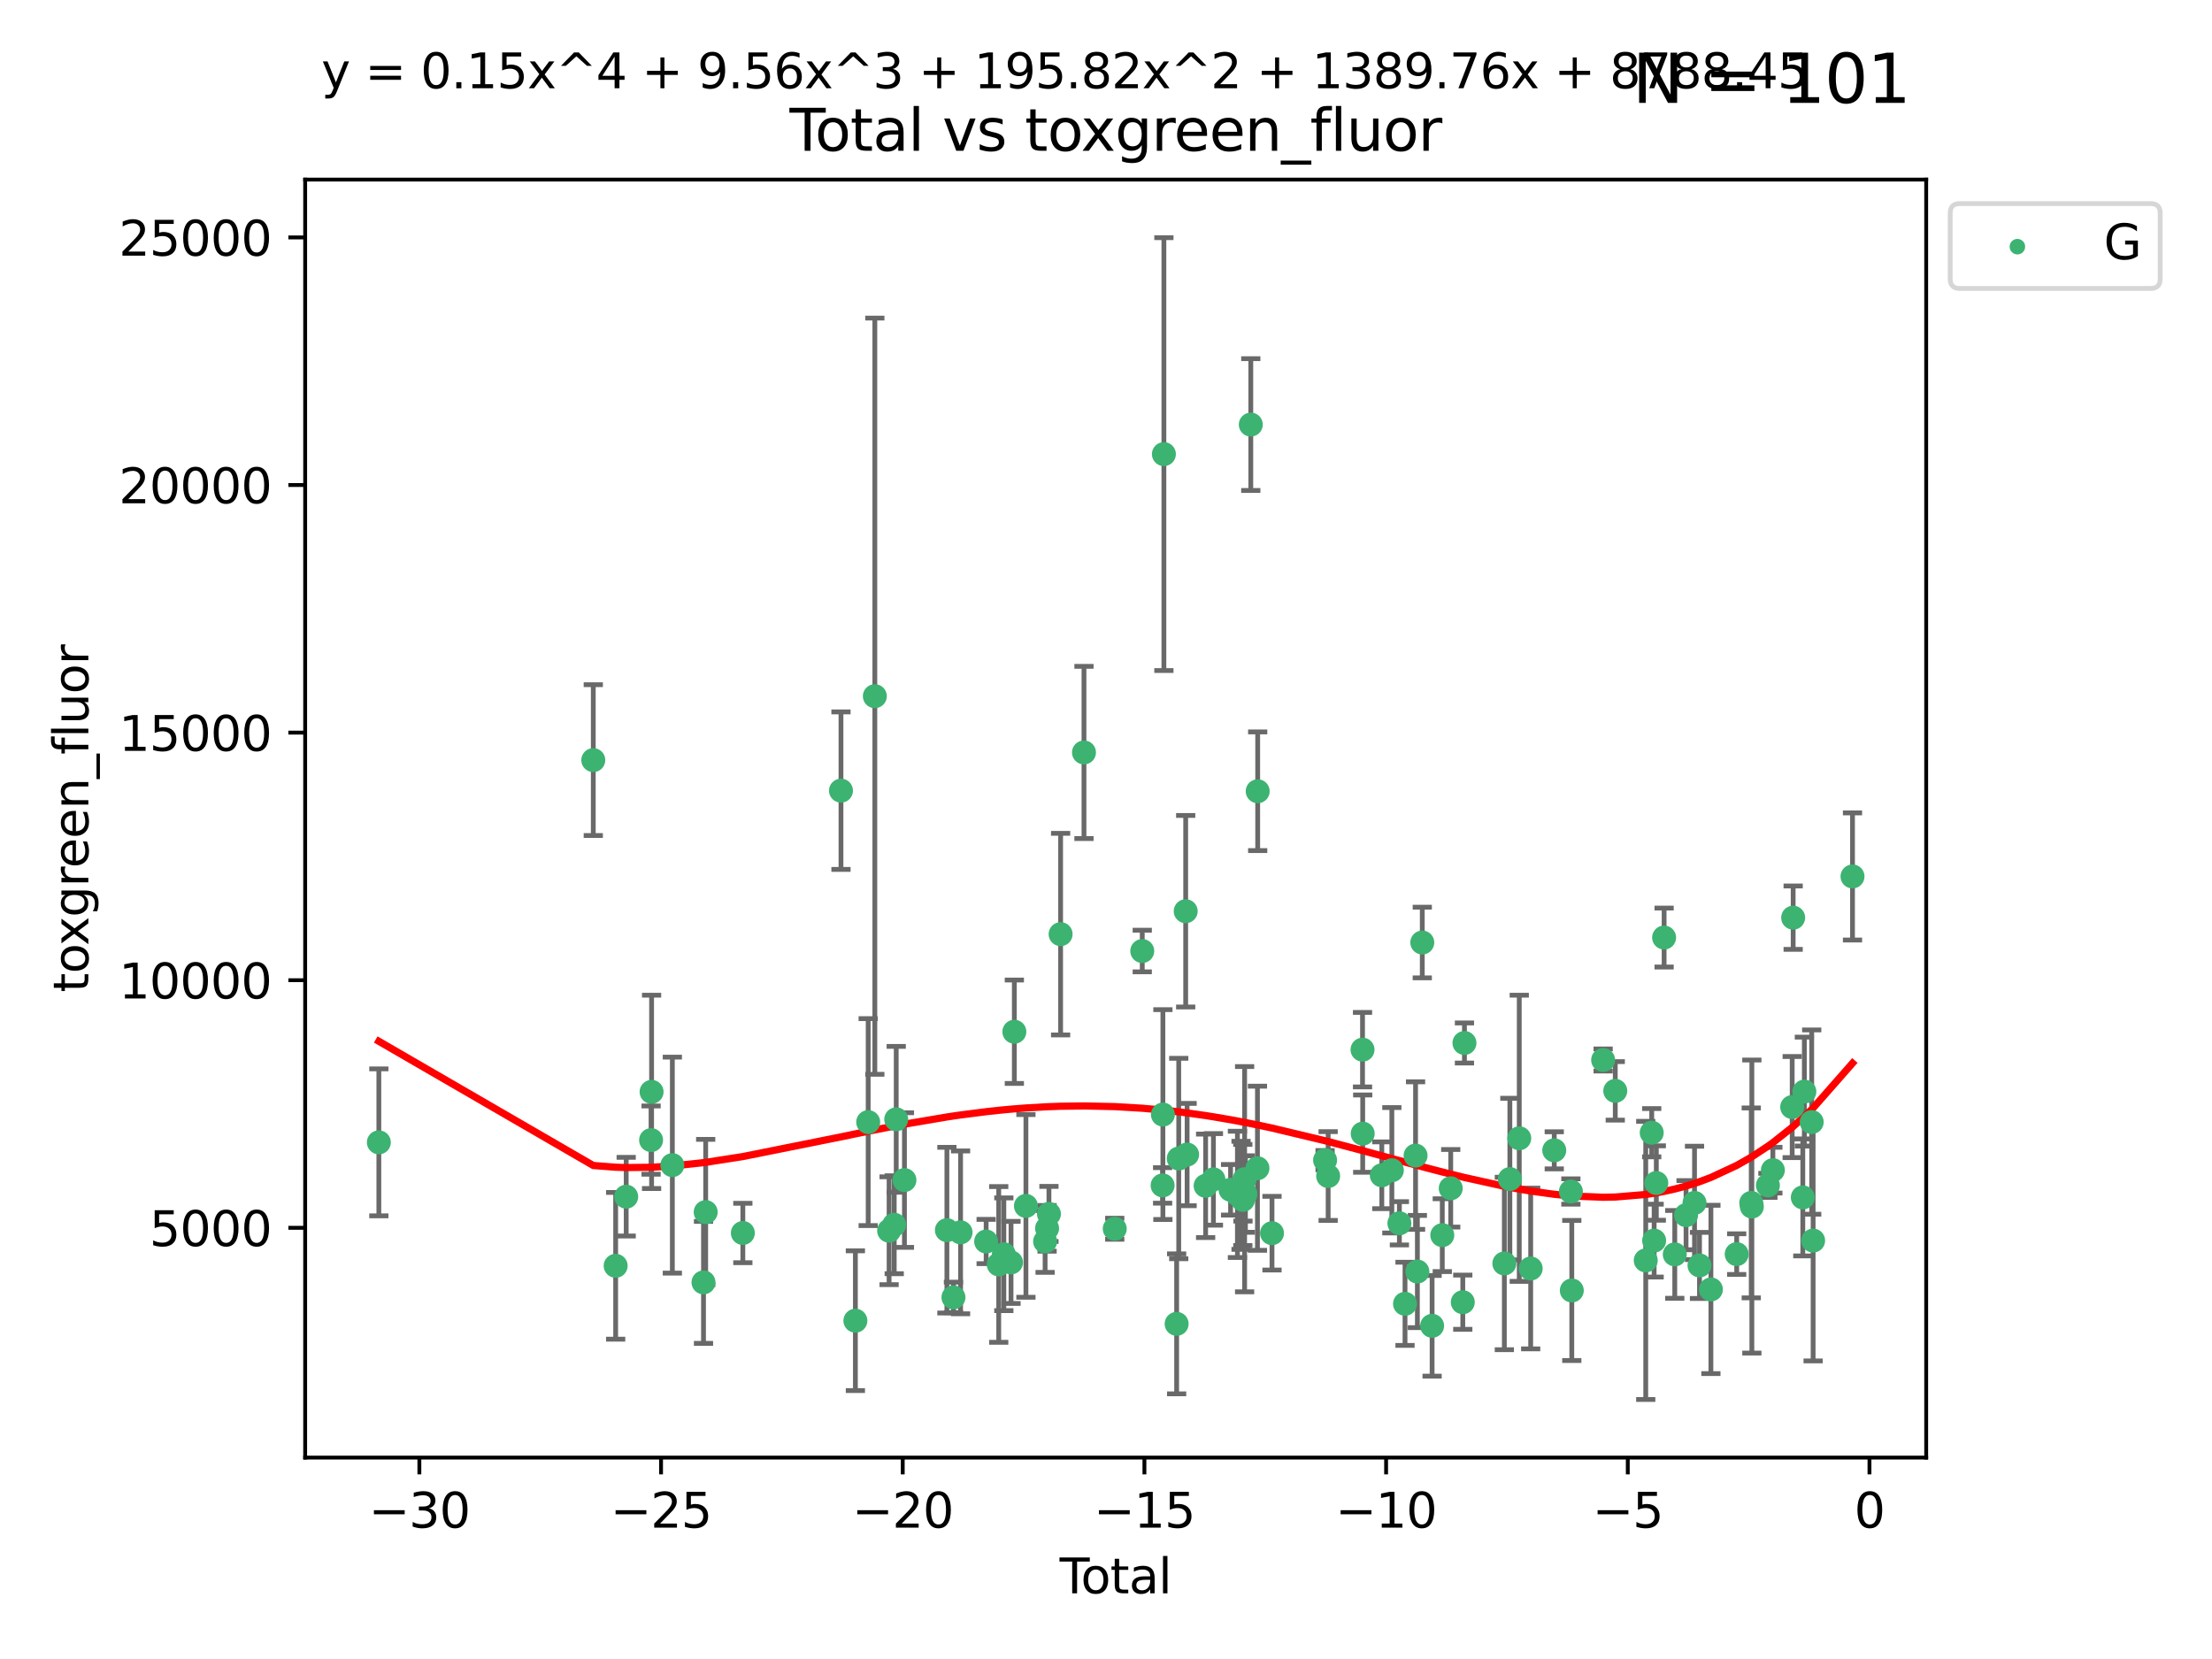 <?xml version="1.0" encoding="utf-8" standalone="no"?>
<!DOCTYPE svg PUBLIC "-//W3C//DTD SVG 1.1//EN"
  "http://www.w3.org/Graphics/SVG/1.1/DTD/svg11.dtd">
<svg xmlns:xlink="http://www.w3.org/1999/xlink" width="460.8pt" height="345.6pt" viewBox="0 0 460.8 345.6" xmlns="http://www.w3.org/2000/svg" version="1.1">
 <defs>
  <style type="text/css">*{stroke-linejoin: round; stroke-linecap: butt}</style>
 </defs>
 <g id="figure_1">
  <g id="patch_1">
   <path d="M 0 345.6 
L 460.8 345.6 
L 460.8 0 
L 0 0 
z
" style="fill: #ffffff"/>
  </g>
  <g id="axes_1">
   <g id="patch_2">
    <path d="M 63.571 303.64 
L 401.26 303.64 
L 401.26 37.411 
L 63.571 37.411 
z
" style="fill: #ffffff"/>
   </g>
   <g id="PathCollection_1">
    <defs>
     <path id="m525e565359" d="M 0 1.118 
C 0.297 1.118 0.581 1 0.791 0.791 
C 1 0.581 1.118 0.297 1.118 0 
C 1.118 -0.297 1 -0.581 0.791 -0.791 
C 0.581 -1 0.297 -1.118 0 -1.118 
C -0.297 -1.118 -0.581 -1 -0.791 -0.791 
C -1 -0.581 -1.118 -0.297 -1.118 0 
C -1.118 0.297 -1 0.581 -0.791 0.791 
C -0.581 1 -0.297 1.118 0 1.118 
z
" style="stroke: #3cb371"/>
    </defs>
    <g clip-path="url(#pd7eccd6d40)">
     <use xlink:href="#m525e565359" x="78.921" y="237.974" style="fill: #3cb371; stroke: #3cb371"/>
     <use xlink:href="#m525e565359" x="123.592" y="158.346" style="fill: #3cb371; stroke: #3cb371"/>
     <use xlink:href="#m525e565359" x="128.253" y="263.691" style="fill: #3cb371; stroke: #3cb371"/>
     <use xlink:href="#m525e565359" x="130.448" y="249.289" style="fill: #3cb371; stroke: #3cb371"/>
     <use xlink:href="#m525e565359" x="135.633" y="237.503" style="fill: #3cb371; stroke: #3cb371"/>
     <use xlink:href="#m525e565359" x="135.738" y="227.457" style="fill: #3cb371; stroke: #3cb371"/>
     <use xlink:href="#m525e565359" x="140.063" y="242.717" style="fill: #3cb371; stroke: #3cb371"/>
     <use xlink:href="#m525e565359" x="146.553" y="267.144" style="fill: #3cb371; stroke: #3cb371"/>
     <use xlink:href="#m525e565359" x="147.007" y="252.501" style="fill: #3cb371; stroke: #3cb371"/>
     <use xlink:href="#m525e565359" x="154.749" y="256.853" style="fill: #3cb371; stroke: #3cb371"/>
     <use xlink:href="#m525e565359" x="175.191" y="164.707" style="fill: #3cb371; stroke: #3cb371"/>
     <use xlink:href="#m525e565359" x="178.193" y="275.126" style="fill: #3cb371; stroke: #3cb371"/>
     <use xlink:href="#m525e565359" x="180.859" y="233.755" style="fill: #3cb371; stroke: #3cb371"/>
     <use xlink:href="#m525e565359" x="182.244" y="145.027" style="fill: #3cb371; stroke: #3cb371"/>
     <use xlink:href="#m525e565359" x="185.216" y="256.384" style="fill: #3cb371; stroke: #3cb371"/>
     <use xlink:href="#m525e565359" x="186.284" y="255.135" style="fill: #3cb371; stroke: #3cb371"/>
     <use xlink:href="#m525e565359" x="186.699" y="233.175" style="fill: #3cb371; stroke: #3cb371"/>
     <use xlink:href="#m525e565359" x="188.411" y="245.83" style="fill: #3cb371; stroke: #3cb371"/>
     <use xlink:href="#m525e565359" x="197.256" y="256.265" style="fill: #3cb371; stroke: #3cb371"/>
     <use xlink:href="#m525e565359" x="198.621" y="270.267" style="fill: #3cb371; stroke: #3cb371"/>
     <use xlink:href="#m525e565359" x="200.104" y="256.722" style="fill: #3cb371; stroke: #3cb371"/>
     <use xlink:href="#m525e565359" x="205.431" y="258.628" style="fill: #3cb371; stroke: #3cb371"/>
     <use xlink:href="#m525e565359" x="208.053" y="263.404" style="fill: #3cb371; stroke: #3cb371"/>
     <use xlink:href="#m525e565359" x="209.118" y="261.286" style="fill: #3cb371; stroke: #3cb371"/>
     <use xlink:href="#m525e565359" x="210.615" y="262.984" style="fill: #3cb371; stroke: #3cb371"/>
     <use xlink:href="#m525e565359" x="211.307" y="214.93" style="fill: #3cb371; stroke: #3cb371"/>
     <use xlink:href="#m525e565359" x="213.719" y="251.215" style="fill: #3cb371; stroke: #3cb371"/>
     <use xlink:href="#m525e565359" x="217.714" y="258.611" style="fill: #3cb371; stroke: #3cb371"/>
     <use xlink:href="#m525e565359" x="218.126" y="255.884" style="fill: #3cb371; stroke: #3cb371"/>
     <use xlink:href="#m525e565359" x="218.514" y="252.884" style="fill: #3cb371; stroke: #3cb371"/>
     <use xlink:href="#m525e565359" x="220.945" y="194.6" style="fill: #3cb371; stroke: #3cb371"/>
     <use xlink:href="#m525e565359" x="225.812" y="156.748" style="fill: #3cb371; stroke: #3cb371"/>
     <use xlink:href="#m525e565359" x="232.221" y="255.974" style="fill: #3cb371; stroke: #3cb371"/>
     <use xlink:href="#m525e565359" x="237.952" y="198.118" style="fill: #3cb371; stroke: #3cb371"/>
     <use xlink:href="#m525e565359" x="242.194" y="246.943" style="fill: #3cb371; stroke: #3cb371"/>
     <use xlink:href="#m525e565359" x="242.252" y="232.185" style="fill: #3cb371; stroke: #3cb371"/>
     <use xlink:href="#m525e565359" x="242.461" y="94.599" style="fill: #3cb371; stroke: #3cb371"/>
     <use xlink:href="#m525e565359" x="245.115" y="275.78" style="fill: #3cb371; stroke: #3cb371"/>
     <use xlink:href="#m525e565359" x="245.552" y="241.345" style="fill: #3cb371; stroke: #3cb371"/>
     <use xlink:href="#m525e565359" x="247.001" y="189.824" style="fill: #3cb371; stroke: #3cb371"/>
     <use xlink:href="#m525e565359" x="247.298" y="240.516" style="fill: #3cb371; stroke: #3cb371"/>
     <use xlink:href="#m525e565359" x="251.154" y="247.028" style="fill: #3cb371; stroke: #3cb371"/>
     <use xlink:href="#m525e565359" x="252.778" y="245.686" style="fill: #3cb371; stroke: #3cb371"/>
     <use xlink:href="#m525e565359" x="256.352" y="247.856" style="fill: #3cb371; stroke: #3cb371"/>
     <use xlink:href="#m525e565359" x="257.78" y="248.807" style="fill: #3cb371; stroke: #3cb371"/>
     <use xlink:href="#m525e565359" x="258.534" y="249.012" style="fill: #3cb371; stroke: #3cb371"/>
     <use xlink:href="#m525e565359" x="258.905" y="248.934" style="fill: #3cb371; stroke: #3cb371"/>
     <use xlink:href="#m525e565359" x="258.935" y="249.958" style="fill: #3cb371; stroke: #3cb371"/>
     <use xlink:href="#m525e565359" x="259.276" y="245.645" style="fill: #3cb371; stroke: #3cb371"/>
     <use xlink:href="#m525e565359" x="259.444" y="248.741" style="fill: #3cb371; stroke: #3cb371"/>
     <use xlink:href="#m525e565359" x="260.563" y="88.448" style="fill: #3cb371; stroke: #3cb371"/>
     <use xlink:href="#m525e565359" x="261.951" y="243.366" style="fill: #3cb371; stroke: #3cb371"/>
     <use xlink:href="#m525e565359" x="262" y="164.833" style="fill: #3cb371; stroke: #3cb371"/>
     <use xlink:href="#m525e565359" x="264.981" y="256.893" style="fill: #3cb371; stroke: #3cb371"/>
     <use xlink:href="#m525e565359" x="276.037" y="241.68" style="fill: #3cb371; stroke: #3cb371"/>
     <use xlink:href="#m525e565359" x="276.678" y="244.991" style="fill: #3cb371; stroke: #3cb371"/>
     <use xlink:href="#m525e565359" x="283.839" y="218.663" style="fill: #3cb371; stroke: #3cb371"/>
     <use xlink:href="#m525e565359" x="283.877" y="236.155" style="fill: #3cb371; stroke: #3cb371"/>
     <use xlink:href="#m525e565359" x="287.855" y="244.835" style="fill: #3cb371; stroke: #3cb371"/>
     <use xlink:href="#m525e565359" x="289.948" y="243.786" style="fill: #3cb371; stroke: #3cb371"/>
     <use xlink:href="#m525e565359" x="291.52" y="254.836" style="fill: #3cb371; stroke: #3cb371"/>
     <use xlink:href="#m525e565359" x="292.691" y="271.605" style="fill: #3cb371; stroke: #3cb371"/>
     <use xlink:href="#m525e565359" x="294.887" y="240.731" style="fill: #3cb371; stroke: #3cb371"/>
     <use xlink:href="#m525e565359" x="295.266" y="264.885" style="fill: #3cb371; stroke: #3cb371"/>
     <use xlink:href="#m525e565359" x="296.286" y="196.344" style="fill: #3cb371; stroke: #3cb371"/>
     <use xlink:href="#m525e565359" x="298.333" y="276.191" style="fill: #3cb371; stroke: #3cb371"/>
     <use xlink:href="#m525e565359" x="300.453" y="257.308" style="fill: #3cb371; stroke: #3cb371"/>
     <use xlink:href="#m525e565359" x="302.214" y="247.543" style="fill: #3cb371; stroke: #3cb371"/>
     <use xlink:href="#m525e565359" x="304.726" y="271.275" style="fill: #3cb371; stroke: #3cb371"/>
     <use xlink:href="#m525e565359" x="305.072" y="217.272" style="fill: #3cb371; stroke: #3cb371"/>
     <use xlink:href="#m525e565359" x="313.383" y="263.205" style="fill: #3cb371; stroke: #3cb371"/>
     <use xlink:href="#m525e565359" x="314.532" y="245.623" style="fill: #3cb371; stroke: #3cb371"/>
     <use xlink:href="#m525e565359" x="316.489" y="237.125" style="fill: #3cb371; stroke: #3cb371"/>
     <use xlink:href="#m525e565359" x="318.87" y="264.252" style="fill: #3cb371; stroke: #3cb371"/>
     <use xlink:href="#m525e565359" x="323.779" y="239.634" style="fill: #3cb371; stroke: #3cb371"/>
     <use xlink:href="#m525e565359" x="327.243" y="248.212" style="fill: #3cb371; stroke: #3cb371"/>
     <use xlink:href="#m525e565359" x="327.434" y="268.831" style="fill: #3cb371; stroke: #3cb371"/>
     <use xlink:href="#m525e565359" x="333.963" y="220.813" style="fill: #3cb371; stroke: #3cb371"/>
     <use xlink:href="#m525e565359" x="336.49" y="227.25" style="fill: #3cb371; stroke: #3cb371"/>
     <use xlink:href="#m525e565359" x="342.837" y="262.568" style="fill: #3cb371; stroke: #3cb371"/>
     <use xlink:href="#m525e565359" x="344.082" y="235.963" style="fill: #3cb371; stroke: #3cb371"/>
     <use xlink:href="#m525e565359" x="344.587" y="258.441" style="fill: #3cb371; stroke: #3cb371"/>
     <use xlink:href="#m525e565359" x="345.04" y="246.445" style="fill: #3cb371; stroke: #3cb371"/>
     <use xlink:href="#m525e565359" x="346.665" y="195.308" style="fill: #3cb371; stroke: #3cb371"/>
     <use xlink:href="#m525e565359" x="348.885" y="261.315" style="fill: #3cb371; stroke: #3cb371"/>
     <use xlink:href="#m525e565359" x="351.235" y="253.141" style="fill: #3cb371; stroke: #3cb371"/>
     <use xlink:href="#m525e565359" x="352.999" y="250.59" style="fill: #3cb371; stroke: #3cb371"/>
     <use xlink:href="#m525e565359" x="354.038" y="263.611" style="fill: #3cb371; stroke: #3cb371"/>
     <use xlink:href="#m525e565359" x="356.413" y="268.613" style="fill: #3cb371; stroke: #3cb371"/>
     <use xlink:href="#m525e565359" x="361.786" y="261.255" style="fill: #3cb371; stroke: #3cb371"/>
     <use xlink:href="#m525e565359" x="364.816" y="250.588" style="fill: #3cb371; stroke: #3cb371"/>
     <use xlink:href="#m525e565359" x="364.944" y="251.346" style="fill: #3cb371; stroke: #3cb371"/>
     <use xlink:href="#m525e565359" x="368.286" y="246.934" style="fill: #3cb371; stroke: #3cb371"/>
     <use xlink:href="#m525e565359" x="369.322" y="243.765" style="fill: #3cb371; stroke: #3cb371"/>
     <use xlink:href="#m525e565359" x="373.346" y="230.619" style="fill: #3cb371; stroke: #3cb371"/>
     <use xlink:href="#m525e565359" x="373.548" y="191.167" style="fill: #3cb371; stroke: #3cb371"/>
     <use xlink:href="#m525e565359" x="375.557" y="249.443" style="fill: #3cb371; stroke: #3cb371"/>
     <use xlink:href="#m525e565359" x="375.88" y="227.399" style="fill: #3cb371; stroke: #3cb371"/>
     <use xlink:href="#m525e565359" x="377.411" y="233.749" style="fill: #3cb371; stroke: #3cb371"/>
     <use xlink:href="#m525e565359" x="377.706" y="258.434" style="fill: #3cb371; stroke: #3cb371"/>
     <use xlink:href="#m525e565359" x="385.911" y="182.58" style="fill: #3cb371; stroke: #3cb371"/>
    </g>
   </g>
   <g id="matplotlib.axis_1">
    <g id="xtick_1">
     <g id="line2d_1">
      <defs>
       <path id="m2f4334f125" d="M 0 0 
L 0 3.5 
" style="stroke: #000000; stroke-width: 0.8"/>
      </defs>
      <g>
       <use xlink:href="#m2f4334f125" x="87.361" y="303.64" style="stroke: #000000; stroke-width: 0.8"/>
      </g>
     </g>
     <g id="text_1">
      <!-- −30 -->
      <g transform="translate(76.809 318.238)scale(0.1 -0.1)">
       <defs>
        <path id="DejaVuSans-2212" d="M 678 2272 
L 4684 2272 
L 4684 1741 
L 678 1741 
L 678 2272 
z
" transform="scale(0.016)"/>
        <path id="DejaVuSans-33" d="M 2597 2516 
Q 3050 2419 3304 2112 
Q 3559 1806 3559 1356 
Q 3559 666 3084 287 
Q 2609 -91 1734 -91 
Q 1441 -91 1130 -33 
Q 819 25 488 141 
L 488 750 
Q 750 597 1062 519 
Q 1375 441 1716 441 
Q 2309 441 2620 675 
Q 2931 909 2931 1356 
Q 2931 1769 2642 2001 
Q 2353 2234 1838 2234 
L 1294 2234 
L 1294 2753 
L 1863 2753 
Q 2328 2753 2575 2939 
Q 2822 3125 2822 3475 
Q 2822 3834 2567 4026 
Q 2313 4219 1838 4219 
Q 1578 4219 1281 4162 
Q 984 4106 628 3988 
L 628 4550 
Q 988 4650 1302 4700 
Q 1616 4750 1894 4750 
Q 2613 4750 3031 4423 
Q 3450 4097 3450 3541 
Q 3450 3153 3228 2886 
Q 3006 2619 2597 2516 
z
" transform="scale(0.016)"/>
        <path id="DejaVuSans-30" d="M 2034 4250 
Q 1547 4250 1301 3770 
Q 1056 3291 1056 2328 
Q 1056 1369 1301 889 
Q 1547 409 2034 409 
Q 2525 409 2770 889 
Q 3016 1369 3016 2328 
Q 3016 3291 2770 3770 
Q 2525 4250 2034 4250 
z
M 2034 4750 
Q 2819 4750 3233 4129 
Q 3647 3509 3647 2328 
Q 3647 1150 3233 529 
Q 2819 -91 2034 -91 
Q 1250 -91 836 529 
Q 422 1150 422 2328 
Q 422 3509 836 4129 
Q 1250 4750 2034 4750 
z
" transform="scale(0.016)"/>
       </defs>
       <use xlink:href="#DejaVuSans-2212"/>
       <use xlink:href="#DejaVuSans-33" x="83.789"/>
       <use xlink:href="#DejaVuSans-30" x="147.412"/>
      </g>
     </g>
    </g>
    <g id="xtick_2">
     <g id="line2d_2">
      <g>
       <use xlink:href="#m2f4334f125" x="137.708" y="303.64" style="stroke: #000000; stroke-width: 0.8"/>
      </g>
     </g>
     <g id="text_2">
      <!-- −25 -->
      <g transform="translate(127.156 318.238)scale(0.1 -0.1)">
       <defs>
        <path id="DejaVuSans-32" d="M 1228 531 
L 3431 531 
L 3431 0 
L 469 0 
L 469 531 
Q 828 903 1448 1529 
Q 2069 2156 2228 2338 
Q 2531 2678 2651 2914 
Q 2772 3150 2772 3378 
Q 2772 3750 2511 3984 
Q 2250 4219 1831 4219 
Q 1534 4219 1204 4116 
Q 875 4013 500 3803 
L 500 4441 
Q 881 4594 1212 4672 
Q 1544 4750 1819 4750 
Q 2544 4750 2975 4387 
Q 3406 4025 3406 3419 
Q 3406 3131 3298 2873 
Q 3191 2616 2906 2266 
Q 2828 2175 2409 1742 
Q 1991 1309 1228 531 
z
" transform="scale(0.016)"/>
        <path id="DejaVuSans-35" d="M 691 4666 
L 3169 4666 
L 3169 4134 
L 1269 4134 
L 1269 2991 
Q 1406 3038 1543 3061 
Q 1681 3084 1819 3084 
Q 2600 3084 3056 2656 
Q 3513 2228 3513 1497 
Q 3513 744 3044 326 
Q 2575 -91 1722 -91 
Q 1428 -91 1123 -41 
Q 819 9 494 109 
L 494 744 
Q 775 591 1075 516 
Q 1375 441 1709 441 
Q 2250 441 2565 725 
Q 2881 1009 2881 1497 
Q 2881 1984 2565 2268 
Q 2250 2553 1709 2553 
Q 1456 2553 1204 2497 
Q 953 2441 691 2322 
L 691 4666 
z
" transform="scale(0.016)"/>
       </defs>
       <use xlink:href="#DejaVuSans-2212"/>
       <use xlink:href="#DejaVuSans-32" x="83.789"/>
       <use xlink:href="#DejaVuSans-35" x="147.412"/>
      </g>
     </g>
    </g>
    <g id="xtick_3">
     <g id="line2d_3">
      <g>
       <use xlink:href="#m2f4334f125" x="188.055" y="303.64" style="stroke: #000000; stroke-width: 0.8"/>
      </g>
     </g>
     <g id="text_3">
      <!-- −20 -->
      <g transform="translate(177.503 318.238)scale(0.1 -0.1)">
       <use xlink:href="#DejaVuSans-2212"/>
       <use xlink:href="#DejaVuSans-32" x="83.789"/>
       <use xlink:href="#DejaVuSans-30" x="147.412"/>
      </g>
     </g>
    </g>
    <g id="xtick_4">
     <g id="line2d_4">
      <g>
       <use xlink:href="#m2f4334f125" x="238.403" y="303.64" style="stroke: #000000; stroke-width: 0.8"/>
      </g>
     </g>
     <g id="text_4">
      <!-- −15 -->
      <g transform="translate(227.85 318.238)scale(0.1 -0.1)">
       <defs>
        <path id="DejaVuSans-31" d="M 794 531 
L 1825 531 
L 1825 4091 
L 703 3866 
L 703 4441 
L 1819 4666 
L 2450 4666 
L 2450 531 
L 3481 531 
L 3481 0 
L 794 0 
L 794 531 
z
" transform="scale(0.016)"/>
       </defs>
       <use xlink:href="#DejaVuSans-2212"/>
       <use xlink:href="#DejaVuSans-31" x="83.789"/>
       <use xlink:href="#DejaVuSans-35" x="147.412"/>
      </g>
     </g>
    </g>
    <g id="xtick_5">
     <g id="line2d_5">
      <g>
       <use xlink:href="#m2f4334f125" x="288.75" y="303.64" style="stroke: #000000; stroke-width: 0.8"/>
      </g>
     </g>
     <g id="text_5">
      <!-- −10 -->
      <g transform="translate(278.197 318.238)scale(0.1 -0.1)">
       <use xlink:href="#DejaVuSans-2212"/>
       <use xlink:href="#DejaVuSans-31" x="83.789"/>
       <use xlink:href="#DejaVuSans-30" x="147.412"/>
      </g>
     </g>
    </g>
    <g id="xtick_6">
     <g id="line2d_6">
      <g>
       <use xlink:href="#m2f4334f125" x="339.097" y="303.64" style="stroke: #000000; stroke-width: 0.8"/>
      </g>
     </g>
     <g id="text_6">
      <!-- −5 -->
      <g transform="translate(331.726 318.238)scale(0.1 -0.1)">
       <use xlink:href="#DejaVuSans-2212"/>
       <use xlink:href="#DejaVuSans-35" x="83.789"/>
      </g>
     </g>
    </g>
    <g id="xtick_7">
     <g id="line2d_7">
      <g>
       <use xlink:href="#m2f4334f125" x="389.444" y="303.64" style="stroke: #000000; stroke-width: 0.8"/>
      </g>
     </g>
     <g id="text_7">
      <!-- 0 -->
      <g transform="translate(386.263 318.238)scale(0.1 -0.1)">
       <use xlink:href="#DejaVuSans-30"/>
      </g>
     </g>
    </g>
    <g id="text_8">
     <!-- Total -->
     <g transform="translate(220.739 331.917)scale(0.1 -0.1)">
      <defs>
       <path id="DejaVuSans-54" d="M -19 4666 
L 3928 4666 
L 3928 4134 
L 2272 4134 
L 2272 0 
L 1638 0 
L 1638 4134 
L -19 4134 
L -19 4666 
z
" transform="scale(0.016)"/>
       <path id="DejaVuSans-6f" d="M 1959 3097 
Q 1497 3097 1228 2736 
Q 959 2375 959 1747 
Q 959 1119 1226 758 
Q 1494 397 1959 397 
Q 2419 397 2687 759 
Q 2956 1122 2956 1747 
Q 2956 2369 2687 2733 
Q 2419 3097 1959 3097 
z
M 1959 3584 
Q 2709 3584 3137 3096 
Q 3566 2609 3566 1747 
Q 3566 888 3137 398 
Q 2709 -91 1959 -91 
Q 1206 -91 779 398 
Q 353 888 353 1747 
Q 353 2609 779 3096 
Q 1206 3584 1959 3584 
z
" transform="scale(0.016)"/>
       <path id="DejaVuSans-74" d="M 1172 4494 
L 1172 3500 
L 2356 3500 
L 2356 3053 
L 1172 3053 
L 1172 1153 
Q 1172 725 1289 603 
Q 1406 481 1766 481 
L 2356 481 
L 2356 0 
L 1766 0 
Q 1100 0 847 248 
Q 594 497 594 1153 
L 594 3053 
L 172 3053 
L 172 3500 
L 594 3500 
L 594 4494 
L 1172 4494 
z
" transform="scale(0.016)"/>
       <path id="DejaVuSans-61" d="M 2194 1759 
Q 1497 1759 1228 1600 
Q 959 1441 959 1056 
Q 959 750 1161 570 
Q 1363 391 1709 391 
Q 2188 391 2477 730 
Q 2766 1069 2766 1631 
L 2766 1759 
L 2194 1759 
z
M 3341 1997 
L 3341 0 
L 2766 0 
L 2766 531 
Q 2569 213 2275 61 
Q 1981 -91 1556 -91 
Q 1019 -91 701 211 
Q 384 513 384 1019 
Q 384 1609 779 1909 
Q 1175 2209 1959 2209 
L 2766 2209 
L 2766 2266 
Q 2766 2663 2505 2880 
Q 2244 3097 1772 3097 
Q 1472 3097 1187 3025 
Q 903 2953 641 2809 
L 641 3341 
Q 956 3463 1253 3523 
Q 1550 3584 1831 3584 
Q 2591 3584 2966 3190 
Q 3341 2797 3341 1997 
z
" transform="scale(0.016)"/>
       <path id="DejaVuSans-6c" d="M 603 4863 
L 1178 4863 
L 1178 0 
L 603 0 
L 603 4863 
z
" transform="scale(0.016)"/>
      </defs>
      <use xlink:href="#DejaVuSans-54"/>
      <use xlink:href="#DejaVuSans-6f" x="44.084"/>
      <use xlink:href="#DejaVuSans-74" x="105.266"/>
      <use xlink:href="#DejaVuSans-61" x="144.475"/>
      <use xlink:href="#DejaVuSans-6c" x="205.754"/>
     </g>
    </g>
   </g>
   <g id="matplotlib.axis_2">
    <g id="ytick_1">
     <g id="line2d_8">
      <defs>
       <path id="m9f2fbcca5e" d="M 0 0 
L -3.5 0 
" style="stroke: #000000; stroke-width: 0.8"/>
      </defs>
      <g>
       <use xlink:href="#m9f2fbcca5e" x="63.571" y="255.774" style="stroke: #000000; stroke-width: 0.8"/>
      </g>
     </g>
     <g id="text_9">
      <!-- 5000 -->
      <g transform="translate(31.121 259.573)scale(0.1 -0.1)">
       <use xlink:href="#DejaVuSans-35"/>
       <use xlink:href="#DejaVuSans-30" x="63.623"/>
       <use xlink:href="#DejaVuSans-30" x="127.246"/>
       <use xlink:href="#DejaVuSans-30" x="190.869"/>
      </g>
     </g>
    </g>
    <g id="ytick_2">
     <g id="line2d_9">
      <g>
       <use xlink:href="#m9f2fbcca5e" x="63.571" y="204.195" style="stroke: #000000; stroke-width: 0.8"/>
      </g>
     </g>
     <g id="text_10">
      <!-- 10000 -->
      <g transform="translate(24.759 207.994)scale(0.1 -0.1)">
       <use xlink:href="#DejaVuSans-31"/>
       <use xlink:href="#DejaVuSans-30" x="63.623"/>
       <use xlink:href="#DejaVuSans-30" x="127.246"/>
       <use xlink:href="#DejaVuSans-30" x="190.869"/>
       <use xlink:href="#DejaVuSans-30" x="254.492"/>
      </g>
     </g>
    </g>
    <g id="ytick_3">
     <g id="line2d_10">
      <g>
       <use xlink:href="#m9f2fbcca5e" x="63.571" y="152.616" style="stroke: #000000; stroke-width: 0.8"/>
      </g>
     </g>
     <g id="text_11">
      <!-- 15000 -->
      <g transform="translate(24.759 156.415)scale(0.1 -0.1)">
       <use xlink:href="#DejaVuSans-31"/>
       <use xlink:href="#DejaVuSans-35" x="63.623"/>
       <use xlink:href="#DejaVuSans-30" x="127.246"/>
       <use xlink:href="#DejaVuSans-30" x="190.869"/>
       <use xlink:href="#DejaVuSans-30" x="254.492"/>
      </g>
     </g>
    </g>
    <g id="ytick_4">
     <g id="line2d_11">
      <g>
       <use xlink:href="#m9f2fbcca5e" x="63.571" y="101.037" style="stroke: #000000; stroke-width: 0.8"/>
      </g>
     </g>
     <g id="text_12">
      <!-- 20000 -->
      <g transform="translate(24.759 104.836)scale(0.1 -0.1)">
       <use xlink:href="#DejaVuSans-32"/>
       <use xlink:href="#DejaVuSans-30" x="63.623"/>
       <use xlink:href="#DejaVuSans-30" x="127.246"/>
       <use xlink:href="#DejaVuSans-30" x="190.869"/>
       <use xlink:href="#DejaVuSans-30" x="254.492"/>
      </g>
     </g>
    </g>
    <g id="ytick_5">
     <g id="line2d_12">
      <g>
       <use xlink:href="#m9f2fbcca5e" x="63.571" y="49.458" style="stroke: #000000; stroke-width: 0.8"/>
      </g>
     </g>
     <g id="text_13">
      <!-- 25000 -->
      <g transform="translate(24.759 53.258)scale(0.1 -0.1)">
       <use xlink:href="#DejaVuSans-32"/>
       <use xlink:href="#DejaVuSans-35" x="63.623"/>
       <use xlink:href="#DejaVuSans-30" x="127.246"/>
       <use xlink:href="#DejaVuSans-30" x="190.869"/>
       <use xlink:href="#DejaVuSans-30" x="254.492"/>
      </g>
     </g>
    </g>
    <g id="text_14">
     <!-- toxgreen_fluor -->
     <g transform="translate(18.401 206.72)rotate(-90)scale(0.1 -0.1)">
      <defs>
       <path id="DejaVuSans-78" d="M 3513 3500 
L 2247 1797 
L 3578 0 
L 2900 0 
L 1881 1375 
L 863 0 
L 184 0 
L 1544 1831 
L 300 3500 
L 978 3500 
L 1906 2253 
L 2834 3500 
L 3513 3500 
z
" transform="scale(0.016)"/>
       <path id="DejaVuSans-67" d="M 2906 1791 
Q 2906 2416 2648 2759 
Q 2391 3103 1925 3103 
Q 1463 3103 1205 2759 
Q 947 2416 947 1791 
Q 947 1169 1205 825 
Q 1463 481 1925 481 
Q 2391 481 2648 825 
Q 2906 1169 2906 1791 
z
M 3481 434 
Q 3481 -459 3084 -895 
Q 2688 -1331 1869 -1331 
Q 1566 -1331 1297 -1286 
Q 1028 -1241 775 -1147 
L 775 -588 
Q 1028 -725 1275 -790 
Q 1522 -856 1778 -856 
Q 2344 -856 2625 -561 
Q 2906 -266 2906 331 
L 2906 616 
Q 2728 306 2450 153 
Q 2172 0 1784 0 
Q 1141 0 747 490 
Q 353 981 353 1791 
Q 353 2603 747 3093 
Q 1141 3584 1784 3584 
Q 2172 3584 2450 3431 
Q 2728 3278 2906 2969 
L 2906 3500 
L 3481 3500 
L 3481 434 
z
" transform="scale(0.016)"/>
       <path id="DejaVuSans-72" d="M 2631 2963 
Q 2534 3019 2420 3045 
Q 2306 3072 2169 3072 
Q 1681 3072 1420 2755 
Q 1159 2438 1159 1844 
L 1159 0 
L 581 0 
L 581 3500 
L 1159 3500 
L 1159 2956 
Q 1341 3275 1631 3429 
Q 1922 3584 2338 3584 
Q 2397 3584 2469 3576 
Q 2541 3569 2628 3553 
L 2631 2963 
z
" transform="scale(0.016)"/>
       <path id="DejaVuSans-65" d="M 3597 1894 
L 3597 1613 
L 953 1613 
Q 991 1019 1311 708 
Q 1631 397 2203 397 
Q 2534 397 2845 478 
Q 3156 559 3463 722 
L 3463 178 
Q 3153 47 2828 -22 
Q 2503 -91 2169 -91 
Q 1331 -91 842 396 
Q 353 884 353 1716 
Q 353 2575 817 3079 
Q 1281 3584 2069 3584 
Q 2775 3584 3186 3129 
Q 3597 2675 3597 1894 
z
M 3022 2063 
Q 3016 2534 2758 2815 
Q 2500 3097 2075 3097 
Q 1594 3097 1305 2825 
Q 1016 2553 972 2059 
L 3022 2063 
z
" transform="scale(0.016)"/>
       <path id="DejaVuSans-6e" d="M 3513 2113 
L 3513 0 
L 2938 0 
L 2938 2094 
Q 2938 2591 2744 2837 
Q 2550 3084 2163 3084 
Q 1697 3084 1428 2787 
Q 1159 2491 1159 1978 
L 1159 0 
L 581 0 
L 581 3500 
L 1159 3500 
L 1159 2956 
Q 1366 3272 1645 3428 
Q 1925 3584 2291 3584 
Q 2894 3584 3203 3211 
Q 3513 2838 3513 2113 
z
" transform="scale(0.016)"/>
       <path id="DejaVuSans-5f" d="M 3263 -1063 
L 3263 -1509 
L -63 -1509 
L -63 -1063 
L 3263 -1063 
z
" transform="scale(0.016)"/>
       <path id="DejaVuSans-66" d="M 2375 4863 
L 2375 4384 
L 1825 4384 
Q 1516 4384 1395 4259 
Q 1275 4134 1275 3809 
L 1275 3500 
L 2222 3500 
L 2222 3053 
L 1275 3053 
L 1275 0 
L 697 0 
L 697 3053 
L 147 3053 
L 147 3500 
L 697 3500 
L 697 3744 
Q 697 4328 969 4595 
Q 1241 4863 1831 4863 
L 2375 4863 
z
" transform="scale(0.016)"/>
       <path id="DejaVuSans-75" d="M 544 1381 
L 544 3500 
L 1119 3500 
L 1119 1403 
Q 1119 906 1312 657 
Q 1506 409 1894 409 
Q 2359 409 2629 706 
Q 2900 1003 2900 1516 
L 2900 3500 
L 3475 3500 
L 3475 0 
L 2900 0 
L 2900 538 
Q 2691 219 2414 64 
Q 2138 -91 1772 -91 
Q 1169 -91 856 284 
Q 544 659 544 1381 
z
M 1991 3584 
L 1991 3584 
z
" transform="scale(0.016)"/>
      </defs>
      <use xlink:href="#DejaVuSans-74"/>
      <use xlink:href="#DejaVuSans-6f" x="39.209"/>
      <use xlink:href="#DejaVuSans-78" x="97.266"/>
      <use xlink:href="#DejaVuSans-67" x="156.445"/>
      <use xlink:href="#DejaVuSans-72" x="219.922"/>
      <use xlink:href="#DejaVuSans-65" x="258.785"/>
      <use xlink:href="#DejaVuSans-65" x="320.309"/>
      <use xlink:href="#DejaVuSans-6e" x="381.832"/>
      <use xlink:href="#DejaVuSans-5f" x="445.211"/>
      <use xlink:href="#DejaVuSans-66" x="495.211"/>
      <use xlink:href="#DejaVuSans-6c" x="530.416"/>
      <use xlink:href="#DejaVuSans-75" x="558.199"/>
      <use xlink:href="#DejaVuSans-6f" x="621.578"/>
      <use xlink:href="#DejaVuSans-72" x="682.76"/>
     </g>
    </g>
   </g>
   <g id="LineCollection_1">
    <path d="M 78.921 253.28 
L 78.921 222.668 
" clip-path="url(#pd7eccd6d40)" style="fill: none; stroke: #696969"/>
    <path d="M 123.592 174.056 
L 123.592 142.636 
" clip-path="url(#pd7eccd6d40)" style="fill: none; stroke: #696969"/>
    <path d="M 128.253 278.973 
L 128.253 248.41 
" clip-path="url(#pd7eccd6d40)" style="fill: none; stroke: #696969"/>
    <path d="M 130.448 257.484 
L 130.448 241.094 
" clip-path="url(#pd7eccd6d40)" style="fill: none; stroke: #696969"/>
    <path d="M 135.633 244.611 
L 135.633 230.394 
" clip-path="url(#pd7eccd6d40)" style="fill: none; stroke: #696969"/>
    <path d="M 135.738 247.593 
L 135.738 207.32 
" clip-path="url(#pd7eccd6d40)" style="fill: none; stroke: #696969"/>
    <path d="M 140.063 265.212 
L 140.063 220.221 
" clip-path="url(#pd7eccd6d40)" style="fill: none; stroke: #696969"/>
    <path d="M 146.553 279.847 
L 146.553 254.441 
" clip-path="url(#pd7eccd6d40)" style="fill: none; stroke: #696969"/>
    <path d="M 147.007 267.651 
L 147.007 237.351 
" clip-path="url(#pd7eccd6d40)" style="fill: none; stroke: #696969"/>
    <path d="M 154.749 263.041 
L 154.749 250.665 
" clip-path="url(#pd7eccd6d40)" style="fill: none; stroke: #696969"/>
    <path d="M 175.191 181.111 
L 175.191 148.304 
" clip-path="url(#pd7eccd6d40)" style="fill: none; stroke: #696969"/>
    <path d="M 178.193 289.683 
L 178.193 260.568 
" clip-path="url(#pd7eccd6d40)" style="fill: none; stroke: #696969"/>
    <path d="M 180.859 255.307 
L 180.859 212.203 
" clip-path="url(#pd7eccd6d40)" style="fill: none; stroke: #696969"/>
    <path d="M 182.244 223.792 
L 182.244 66.262 
" clip-path="url(#pd7eccd6d40)" style="fill: none; stroke: #696969"/>
    <path d="M 185.216 267.613 
L 185.216 245.155 
" clip-path="url(#pd7eccd6d40)" style="fill: none; stroke: #696969"/>
    <path d="M 186.284 265.336 
L 186.284 244.934 
" clip-path="url(#pd7eccd6d40)" style="fill: none; stroke: #696969"/>
    <path d="M 186.699 248.365 
L 186.699 217.984 
" clip-path="url(#pd7eccd6d40)" style="fill: none; stroke: #696969"/>
    <path d="M 188.411 259.85 
L 188.411 231.809 
" clip-path="url(#pd7eccd6d40)" style="fill: none; stroke: #696969"/>
    <path d="M 197.256 273.526 
L 197.256 239.004 
" clip-path="url(#pd7eccd6d40)" style="fill: none; stroke: #696969"/>
    <path d="M 198.621 273.437 
L 198.621 267.097 
" clip-path="url(#pd7eccd6d40)" style="fill: none; stroke: #696969"/>
    <path d="M 200.104 273.683 
L 200.104 239.762 
" clip-path="url(#pd7eccd6d40)" style="fill: none; stroke: #696969"/>
    <path d="M 205.431 263.24 
L 205.431 254.016 
" clip-path="url(#pd7eccd6d40)" style="fill: none; stroke: #696969"/>
    <path d="M 208.053 279.624 
L 208.053 247.185 
" clip-path="url(#pd7eccd6d40)" style="fill: none; stroke: #696969"/>
    <path d="M 209.118 273.028 
L 209.118 249.543 
" clip-path="url(#pd7eccd6d40)" style="fill: none; stroke: #696969"/>
    <path d="M 210.615 271.533 
L 210.615 254.436 
" clip-path="url(#pd7eccd6d40)" style="fill: none; stroke: #696969"/>
    <path d="M 211.307 225.701 
L 211.307 204.158 
" clip-path="url(#pd7eccd6d40)" style="fill: none; stroke: #696969"/>
    <path d="M 213.719 270.246 
L 213.719 232.184 
" clip-path="url(#pd7eccd6d40)" style="fill: none; stroke: #696969"/>
    <path d="M 217.714 265.056 
L 217.714 252.166 
" clip-path="url(#pd7eccd6d40)" style="fill: none; stroke: #696969"/>
    <path d="M 218.126 260.647 
L 218.126 251.12 
" clip-path="url(#pd7eccd6d40)" style="fill: none; stroke: #696969"/>
    <path d="M 218.514 258.617 
L 218.514 247.15 
" clip-path="url(#pd7eccd6d40)" style="fill: none; stroke: #696969"/>
    <path d="M 220.945 215.598 
L 220.945 173.602 
" clip-path="url(#pd7eccd6d40)" style="fill: none; stroke: #696969"/>
    <path d="M 225.812 174.688 
L 225.812 138.808 
" clip-path="url(#pd7eccd6d40)" style="fill: none; stroke: #696969"/>
    <path d="M 232.221 258.166 
L 232.221 253.783 
" clip-path="url(#pd7eccd6d40)" style="fill: none; stroke: #696969"/>
    <path d="M 237.952 202.454 
L 237.952 193.782 
" clip-path="url(#pd7eccd6d40)" style="fill: none; stroke: #696969"/>
    <path d="M 242.194 250.641 
L 242.194 243.246 
" clip-path="url(#pd7eccd6d40)" style="fill: none; stroke: #696969"/>
    <path d="M 242.252 254.041 
L 242.252 210.329 
" clip-path="url(#pd7eccd6d40)" style="fill: none; stroke: #696969"/>
    <path d="M 242.461 139.685 
L 242.461 49.513 
" clip-path="url(#pd7eccd6d40)" style="fill: none; stroke: #696969"/>
    <path d="M 245.115 290.36 
L 245.115 261.199 
" clip-path="url(#pd7eccd6d40)" style="fill: none; stroke: #696969"/>
    <path d="M 245.552 262.221 
L 245.552 220.469 
" clip-path="url(#pd7eccd6d40)" style="fill: none; stroke: #696969"/>
    <path d="M 247.001 209.771 
L 247.001 169.876 
" clip-path="url(#pd7eccd6d40)" style="fill: none; stroke: #696969"/>
    <path d="M 247.298 251.174 
L 247.298 229.858 
" clip-path="url(#pd7eccd6d40)" style="fill: none; stroke: #696969"/>
    <path d="M 251.154 257.809 
L 251.154 236.247 
" clip-path="url(#pd7eccd6d40)" style="fill: none; stroke: #696969"/>
    <path d="M 252.778 255.221 
L 252.778 236.151 
" clip-path="url(#pd7eccd6d40)" style="fill: none; stroke: #696969"/>
    <path d="M 256.352 253.121 
L 256.352 242.591 
" clip-path="url(#pd7eccd6d40)" style="fill: none; stroke: #696969"/>
    <path d="M 257.78 261.964 
L 257.78 235.65 
" clip-path="url(#pd7eccd6d40)" style="fill: none; stroke: #696969"/>
    <path d="M 258.534 260.267 
L 258.534 237.757 
" clip-path="url(#pd7eccd6d40)" style="fill: none; stroke: #696969"/>
    <path d="M 258.905 259.466 
L 258.905 238.403 
" clip-path="url(#pd7eccd6d40)" style="fill: none; stroke: #696969"/>
    <path d="M 258.935 254.373 
L 258.935 245.542 
" clip-path="url(#pd7eccd6d40)" style="fill: none; stroke: #696969"/>
    <path d="M 259.276 269.108 
L 259.276 222.182 
" clip-path="url(#pd7eccd6d40)" style="fill: none; stroke: #696969"/>
    <path d="M 259.444 256.708 
L 259.444 240.773 
" clip-path="url(#pd7eccd6d40)" style="fill: none; stroke: #696969"/>
    <path d="M 260.563 102.175 
L 260.563 74.721 
" clip-path="url(#pd7eccd6d40)" style="fill: none; stroke: #696969"/>
    <path d="M 261.951 260.461 
L 261.951 226.271 
" clip-path="url(#pd7eccd6d40)" style="fill: none; stroke: #696969"/>
    <path d="M 262 177.195 
L 262 152.471 
" clip-path="url(#pd7eccd6d40)" style="fill: none; stroke: #696969"/>
    <path d="M 264.981 264.564 
L 264.981 249.221 
" clip-path="url(#pd7eccd6d40)" style="fill: none; stroke: #696969"/>
    <path d="M 276.037 243.685 
L 276.037 239.676 
" clip-path="url(#pd7eccd6d40)" style="fill: none; stroke: #696969"/>
    <path d="M 276.678 254.241 
L 276.678 235.741 
" clip-path="url(#pd7eccd6d40)" style="fill: none; stroke: #696969"/>
    <path d="M 283.839 226.422 
L 283.839 210.904 
" clip-path="url(#pd7eccd6d40)" style="fill: none; stroke: #696969"/>
    <path d="M 283.877 244.205 
L 283.877 228.104 
" clip-path="url(#pd7eccd6d40)" style="fill: none; stroke: #696969"/>
    <path d="M 287.855 251.79 
L 287.855 237.88 
" clip-path="url(#pd7eccd6d40)" style="fill: none; stroke: #696969"/>
    <path d="M 289.948 256.846 
L 289.948 230.725 
" clip-path="url(#pd7eccd6d40)" style="fill: none; stroke: #696969"/>
    <path d="M 291.52 259.345 
L 291.52 250.327 
" clip-path="url(#pd7eccd6d40)" style="fill: none; stroke: #696969"/>
    <path d="M 292.691 280.268 
L 292.691 262.942 
" clip-path="url(#pd7eccd6d40)" style="fill: none; stroke: #696969"/>
    <path d="M 294.887 256.098 
L 294.887 225.363 
" clip-path="url(#pd7eccd6d40)" style="fill: none; stroke: #696969"/>
    <path d="M 295.266 276.575 
L 295.266 253.195 
" clip-path="url(#pd7eccd6d40)" style="fill: none; stroke: #696969"/>
    <path d="M 296.286 203.706 
L 296.286 188.981 
" clip-path="url(#pd7eccd6d40)" style="fill: none; stroke: #696969"/>
    <path d="M 298.333 286.673 
L 298.333 265.709 
" clip-path="url(#pd7eccd6d40)" style="fill: none; stroke: #696969"/>
    <path d="M 300.453 264.893 
L 300.453 249.724 
" clip-path="url(#pd7eccd6d40)" style="fill: none; stroke: #696969"/>
    <path d="M 302.214 255.622 
L 302.214 239.464 
" clip-path="url(#pd7eccd6d40)" style="fill: none; stroke: #696969"/>
    <path d="M 304.726 276.924 
L 304.726 265.626 
" clip-path="url(#pd7eccd6d40)" style="fill: none; stroke: #696969"/>
    <path d="M 305.072 221.446 
L 305.072 213.099 
" clip-path="url(#pd7eccd6d40)" style="fill: none; stroke: #696969"/>
    <path d="M 313.383 281.169 
L 313.383 245.242 
" clip-path="url(#pd7eccd6d40)" style="fill: none; stroke: #696969"/>
    <path d="M 314.532 262.456 
L 314.532 228.79 
" clip-path="url(#pd7eccd6d40)" style="fill: none; stroke: #696969"/>
    <path d="M 316.489 266.932 
L 316.489 207.318 
" clip-path="url(#pd7eccd6d40)" style="fill: none; stroke: #696969"/>
    <path d="M 318.87 280.996 
L 318.87 247.508 
" clip-path="url(#pd7eccd6d40)" style="fill: none; stroke: #696969"/>
    <path d="M 323.779 243.499 
L 323.779 235.769 
" clip-path="url(#pd7eccd6d40)" style="fill: none; stroke: #696969"/>
    <path d="M 327.243 250.852 
L 327.243 245.573 
" clip-path="url(#pd7eccd6d40)" style="fill: none; stroke: #696969"/>
    <path d="M 327.434 283.423 
L 327.434 254.239 
" clip-path="url(#pd7eccd6d40)" style="fill: none; stroke: #696969"/>
    <path d="M 333.963 223.118 
L 333.963 218.508 
" clip-path="url(#pd7eccd6d40)" style="fill: none; stroke: #696969"/>
    <path d="M 336.49 233.346 
L 336.49 221.154 
" clip-path="url(#pd7eccd6d40)" style="fill: none; stroke: #696969"/>
    <path d="M 342.837 291.539 
L 342.837 233.596 
" clip-path="url(#pd7eccd6d40)" style="fill: none; stroke: #696969"/>
    <path d="M 344.082 240.993 
L 344.082 230.933 
" clip-path="url(#pd7eccd6d40)" style="fill: none; stroke: #696969"/>
    <path d="M 344.587 266.028 
L 344.587 250.854 
" clip-path="url(#pd7eccd6d40)" style="fill: none; stroke: #696969"/>
    <path d="M 345.04 254.196 
L 345.04 238.695 
" clip-path="url(#pd7eccd6d40)" style="fill: none; stroke: #696969"/>
    <path d="M 346.665 201.45 
L 346.665 189.166 
" clip-path="url(#pd7eccd6d40)" style="fill: none; stroke: #696969"/>
    <path d="M 348.885 270.46 
L 348.885 252.171 
" clip-path="url(#pd7eccd6d40)" style="fill: none; stroke: #696969"/>
    <path d="M 351.235 260.344 
L 351.235 245.939 
" clip-path="url(#pd7eccd6d40)" style="fill: none; stroke: #696969"/>
    <path d="M 352.999 262.401 
L 352.999 238.779 
" clip-path="url(#pd7eccd6d40)" style="fill: none; stroke: #696969"/>
    <path d="M 354.038 270.495 
L 354.038 256.726 
" clip-path="url(#pd7eccd6d40)" style="fill: none; stroke: #696969"/>
    <path d="M 356.413 286.147 
L 356.413 251.079 
" clip-path="url(#pd7eccd6d40)" style="fill: none; stroke: #696969"/>
    <path d="M 361.786 265.489 
L 361.786 257.021 
" clip-path="url(#pd7eccd6d40)" style="fill: none; stroke: #696969"/>
    <path d="M 364.816 270.368 
L 364.816 230.807 
" clip-path="url(#pd7eccd6d40)" style="fill: none; stroke: #696969"/>
    <path d="M 364.944 281.872 
L 364.944 220.819 
" clip-path="url(#pd7eccd6d40)" style="fill: none; stroke: #696969"/>
    <path d="M 368.286 249.439 
L 368.286 244.428 
" clip-path="url(#pd7eccd6d40)" style="fill: none; stroke: #696969"/>
    <path d="M 369.322 248.53 
L 369.322 239.001 
" clip-path="url(#pd7eccd6d40)" style="fill: none; stroke: #696969"/>
    <path d="M 373.346 241.15 
L 373.346 220.089 
" clip-path="url(#pd7eccd6d40)" style="fill: none; stroke: #696969"/>
    <path d="M 373.548 197.767 
L 373.548 184.567 
" clip-path="url(#pd7eccd6d40)" style="fill: none; stroke: #696969"/>
    <path d="M 375.557 261.63 
L 375.557 237.256 
" clip-path="url(#pd7eccd6d40)" style="fill: none; stroke: #696969"/>
    <path d="M 375.88 238.742 
L 375.88 216.056 
" clip-path="url(#pd7eccd6d40)" style="fill: none; stroke: #696969"/>
    <path d="M 377.411 252.945 
L 377.411 214.552 
" clip-path="url(#pd7eccd6d40)" style="fill: none; stroke: #696969"/>
    <path d="M 377.706 283.499 
L 377.706 233.37 
" clip-path="url(#pd7eccd6d40)" style="fill: none; stroke: #696969"/>
    <path d="M 385.911 195.82 
L 385.911 169.339 
" clip-path="url(#pd7eccd6d40)" style="fill: none; stroke: #696969"/>
   </g>
   <g id="line2d_13">
    <defs>
     <path id="mc0ad7ff306" d="M 2 0 
L -2 -0 
" style="stroke: #696969"/>
    </defs>
    <g clip-path="url(#pd7eccd6d40)">
     <use xlink:href="#mc0ad7ff306" x="78.921" y="253.28" style="fill: #696969; stroke: #696969"/>
     <use xlink:href="#mc0ad7ff306" x="123.592" y="174.056" style="fill: #696969; stroke: #696969"/>
     <use xlink:href="#mc0ad7ff306" x="128.253" y="278.973" style="fill: #696969; stroke: #696969"/>
     <use xlink:href="#mc0ad7ff306" x="130.448" y="257.484" style="fill: #696969; stroke: #696969"/>
     <use xlink:href="#mc0ad7ff306" x="135.633" y="244.611" style="fill: #696969; stroke: #696969"/>
     <use xlink:href="#mc0ad7ff306" x="135.738" y="247.593" style="fill: #696969; stroke: #696969"/>
     <use xlink:href="#mc0ad7ff306" x="140.063" y="265.212" style="fill: #696969; stroke: #696969"/>
     <use xlink:href="#mc0ad7ff306" x="146.553" y="279.847" style="fill: #696969; stroke: #696969"/>
     <use xlink:href="#mc0ad7ff306" x="147.007" y="267.651" style="fill: #696969; stroke: #696969"/>
     <use xlink:href="#mc0ad7ff306" x="154.749" y="263.041" style="fill: #696969; stroke: #696969"/>
     <use xlink:href="#mc0ad7ff306" x="175.191" y="181.111" style="fill: #696969; stroke: #696969"/>
     <use xlink:href="#mc0ad7ff306" x="178.193" y="289.683" style="fill: #696969; stroke: #696969"/>
     <use xlink:href="#mc0ad7ff306" x="180.859" y="255.307" style="fill: #696969; stroke: #696969"/>
     <use xlink:href="#mc0ad7ff306" x="182.244" y="223.792" style="fill: #696969; stroke: #696969"/>
     <use xlink:href="#mc0ad7ff306" x="185.216" y="267.613" style="fill: #696969; stroke: #696969"/>
     <use xlink:href="#mc0ad7ff306" x="186.284" y="265.336" style="fill: #696969; stroke: #696969"/>
     <use xlink:href="#mc0ad7ff306" x="186.699" y="248.365" style="fill: #696969; stroke: #696969"/>
     <use xlink:href="#mc0ad7ff306" x="188.411" y="259.85" style="fill: #696969; stroke: #696969"/>
     <use xlink:href="#mc0ad7ff306" x="197.256" y="273.526" style="fill: #696969; stroke: #696969"/>
     <use xlink:href="#mc0ad7ff306" x="198.621" y="273.437" style="fill: #696969; stroke: #696969"/>
     <use xlink:href="#mc0ad7ff306" x="200.104" y="273.683" style="fill: #696969; stroke: #696969"/>
     <use xlink:href="#mc0ad7ff306" x="205.431" y="263.24" style="fill: #696969; stroke: #696969"/>
     <use xlink:href="#mc0ad7ff306" x="208.053" y="279.624" style="fill: #696969; stroke: #696969"/>
     <use xlink:href="#mc0ad7ff306" x="209.118" y="273.028" style="fill: #696969; stroke: #696969"/>
     <use xlink:href="#mc0ad7ff306" x="210.615" y="271.533" style="fill: #696969; stroke: #696969"/>
     <use xlink:href="#mc0ad7ff306" x="211.307" y="225.701" style="fill: #696969; stroke: #696969"/>
     <use xlink:href="#mc0ad7ff306" x="213.719" y="270.246" style="fill: #696969; stroke: #696969"/>
     <use xlink:href="#mc0ad7ff306" x="217.714" y="265.056" style="fill: #696969; stroke: #696969"/>
     <use xlink:href="#mc0ad7ff306" x="218.126" y="260.647" style="fill: #696969; stroke: #696969"/>
     <use xlink:href="#mc0ad7ff306" x="218.514" y="258.617" style="fill: #696969; stroke: #696969"/>
     <use xlink:href="#mc0ad7ff306" x="220.945" y="215.598" style="fill: #696969; stroke: #696969"/>
     <use xlink:href="#mc0ad7ff306" x="225.812" y="174.688" style="fill: #696969; stroke: #696969"/>
     <use xlink:href="#mc0ad7ff306" x="232.221" y="258.166" style="fill: #696969; stroke: #696969"/>
     <use xlink:href="#mc0ad7ff306" x="237.952" y="202.454" style="fill: #696969; stroke: #696969"/>
     <use xlink:href="#mc0ad7ff306" x="242.194" y="250.641" style="fill: #696969; stroke: #696969"/>
     <use xlink:href="#mc0ad7ff306" x="242.252" y="254.041" style="fill: #696969; stroke: #696969"/>
     <use xlink:href="#mc0ad7ff306" x="242.461" y="139.685" style="fill: #696969; stroke: #696969"/>
     <use xlink:href="#mc0ad7ff306" x="245.115" y="290.36" style="fill: #696969; stroke: #696969"/>
     <use xlink:href="#mc0ad7ff306" x="245.552" y="262.221" style="fill: #696969; stroke: #696969"/>
     <use xlink:href="#mc0ad7ff306" x="247.001" y="209.771" style="fill: #696969; stroke: #696969"/>
     <use xlink:href="#mc0ad7ff306" x="247.298" y="251.174" style="fill: #696969; stroke: #696969"/>
     <use xlink:href="#mc0ad7ff306" x="251.154" y="257.809" style="fill: #696969; stroke: #696969"/>
     <use xlink:href="#mc0ad7ff306" x="252.778" y="255.221" style="fill: #696969; stroke: #696969"/>
     <use xlink:href="#mc0ad7ff306" x="256.352" y="253.121" style="fill: #696969; stroke: #696969"/>
     <use xlink:href="#mc0ad7ff306" x="257.78" y="261.964" style="fill: #696969; stroke: #696969"/>
     <use xlink:href="#mc0ad7ff306" x="258.534" y="260.267" style="fill: #696969; stroke: #696969"/>
     <use xlink:href="#mc0ad7ff306" x="258.905" y="259.466" style="fill: #696969; stroke: #696969"/>
     <use xlink:href="#mc0ad7ff306" x="258.935" y="254.373" style="fill: #696969; stroke: #696969"/>
     <use xlink:href="#mc0ad7ff306" x="259.276" y="269.108" style="fill: #696969; stroke: #696969"/>
     <use xlink:href="#mc0ad7ff306" x="259.444" y="256.708" style="fill: #696969; stroke: #696969"/>
     <use xlink:href="#mc0ad7ff306" x="260.563" y="102.175" style="fill: #696969; stroke: #696969"/>
     <use xlink:href="#mc0ad7ff306" x="261.951" y="260.461" style="fill: #696969; stroke: #696969"/>
     <use xlink:href="#mc0ad7ff306" x="262" y="177.195" style="fill: #696969; stroke: #696969"/>
     <use xlink:href="#mc0ad7ff306" x="264.981" y="264.564" style="fill: #696969; stroke: #696969"/>
     <use xlink:href="#mc0ad7ff306" x="276.037" y="243.685" style="fill: #696969; stroke: #696969"/>
     <use xlink:href="#mc0ad7ff306" x="276.678" y="254.241" style="fill: #696969; stroke: #696969"/>
     <use xlink:href="#mc0ad7ff306" x="283.839" y="226.422" style="fill: #696969; stroke: #696969"/>
     <use xlink:href="#mc0ad7ff306" x="283.877" y="244.205" style="fill: #696969; stroke: #696969"/>
     <use xlink:href="#mc0ad7ff306" x="287.855" y="251.79" style="fill: #696969; stroke: #696969"/>
     <use xlink:href="#mc0ad7ff306" x="289.948" y="256.846" style="fill: #696969; stroke: #696969"/>
     <use xlink:href="#mc0ad7ff306" x="291.52" y="259.345" style="fill: #696969; stroke: #696969"/>
     <use xlink:href="#mc0ad7ff306" x="292.691" y="280.268" style="fill: #696969; stroke: #696969"/>
     <use xlink:href="#mc0ad7ff306" x="294.887" y="256.098" style="fill: #696969; stroke: #696969"/>
     <use xlink:href="#mc0ad7ff306" x="295.266" y="276.575" style="fill: #696969; stroke: #696969"/>
     <use xlink:href="#mc0ad7ff306" x="296.286" y="203.706" style="fill: #696969; stroke: #696969"/>
     <use xlink:href="#mc0ad7ff306" x="298.333" y="286.673" style="fill: #696969; stroke: #696969"/>
     <use xlink:href="#mc0ad7ff306" x="300.453" y="264.893" style="fill: #696969; stroke: #696969"/>
     <use xlink:href="#mc0ad7ff306" x="302.214" y="255.622" style="fill: #696969; stroke: #696969"/>
     <use xlink:href="#mc0ad7ff306" x="304.726" y="276.924" style="fill: #696969; stroke: #696969"/>
     <use xlink:href="#mc0ad7ff306" x="305.072" y="221.446" style="fill: #696969; stroke: #696969"/>
     <use xlink:href="#mc0ad7ff306" x="313.383" y="281.169" style="fill: #696969; stroke: #696969"/>
     <use xlink:href="#mc0ad7ff306" x="314.532" y="262.456" style="fill: #696969; stroke: #696969"/>
     <use xlink:href="#mc0ad7ff306" x="316.489" y="266.932" style="fill: #696969; stroke: #696969"/>
     <use xlink:href="#mc0ad7ff306" x="318.87" y="280.996" style="fill: #696969; stroke: #696969"/>
     <use xlink:href="#mc0ad7ff306" x="323.779" y="243.499" style="fill: #696969; stroke: #696969"/>
     <use xlink:href="#mc0ad7ff306" x="327.243" y="250.852" style="fill: #696969; stroke: #696969"/>
     <use xlink:href="#mc0ad7ff306" x="327.434" y="283.423" style="fill: #696969; stroke: #696969"/>
     <use xlink:href="#mc0ad7ff306" x="333.963" y="223.118" style="fill: #696969; stroke: #696969"/>
     <use xlink:href="#mc0ad7ff306" x="336.49" y="233.346" style="fill: #696969; stroke: #696969"/>
     <use xlink:href="#mc0ad7ff306" x="342.837" y="291.539" style="fill: #696969; stroke: #696969"/>
     <use xlink:href="#mc0ad7ff306" x="344.082" y="240.993" style="fill: #696969; stroke: #696969"/>
     <use xlink:href="#mc0ad7ff306" x="344.587" y="266.028" style="fill: #696969; stroke: #696969"/>
     <use xlink:href="#mc0ad7ff306" x="345.04" y="254.196" style="fill: #696969; stroke: #696969"/>
     <use xlink:href="#mc0ad7ff306" x="346.665" y="201.45" style="fill: #696969; stroke: #696969"/>
     <use xlink:href="#mc0ad7ff306" x="348.885" y="270.46" style="fill: #696969; stroke: #696969"/>
     <use xlink:href="#mc0ad7ff306" x="351.235" y="260.344" style="fill: #696969; stroke: #696969"/>
     <use xlink:href="#mc0ad7ff306" x="352.999" y="262.401" style="fill: #696969; stroke: #696969"/>
     <use xlink:href="#mc0ad7ff306" x="354.038" y="270.495" style="fill: #696969; stroke: #696969"/>
     <use xlink:href="#mc0ad7ff306" x="356.413" y="286.147" style="fill: #696969; stroke: #696969"/>
     <use xlink:href="#mc0ad7ff306" x="361.786" y="265.489" style="fill: #696969; stroke: #696969"/>
     <use xlink:href="#mc0ad7ff306" x="364.816" y="270.368" style="fill: #696969; stroke: #696969"/>
     <use xlink:href="#mc0ad7ff306" x="364.944" y="281.872" style="fill: #696969; stroke: #696969"/>
     <use xlink:href="#mc0ad7ff306" x="368.286" y="249.439" style="fill: #696969; stroke: #696969"/>
     <use xlink:href="#mc0ad7ff306" x="369.322" y="248.53" style="fill: #696969; stroke: #696969"/>
     <use xlink:href="#mc0ad7ff306" x="373.346" y="241.15" style="fill: #696969; stroke: #696969"/>
     <use xlink:href="#mc0ad7ff306" x="373.548" y="197.767" style="fill: #696969; stroke: #696969"/>
     <use xlink:href="#mc0ad7ff306" x="375.557" y="261.63" style="fill: #696969; stroke: #696969"/>
     <use xlink:href="#mc0ad7ff306" x="375.88" y="238.742" style="fill: #696969; stroke: #696969"/>
     <use xlink:href="#mc0ad7ff306" x="377.411" y="252.945" style="fill: #696969; stroke: #696969"/>
     <use xlink:href="#mc0ad7ff306" x="377.706" y="283.499" style="fill: #696969; stroke: #696969"/>
     <use xlink:href="#mc0ad7ff306" x="385.911" y="195.82" style="fill: #696969; stroke: #696969"/>
    </g>
   </g>
   <g id="line2d_14">
    <g clip-path="url(#pd7eccd6d40)">
     <use xlink:href="#mc0ad7ff306" x="78.921" y="222.668" style="fill: #696969; stroke: #696969"/>
     <use xlink:href="#mc0ad7ff306" x="123.592" y="142.636" style="fill: #696969; stroke: #696969"/>
     <use xlink:href="#mc0ad7ff306" x="128.253" y="248.41" style="fill: #696969; stroke: #696969"/>
     <use xlink:href="#mc0ad7ff306" x="130.448" y="241.094" style="fill: #696969; stroke: #696969"/>
     <use xlink:href="#mc0ad7ff306" x="135.633" y="230.394" style="fill: #696969; stroke: #696969"/>
     <use xlink:href="#mc0ad7ff306" x="135.738" y="207.32" style="fill: #696969; stroke: #696969"/>
     <use xlink:href="#mc0ad7ff306" x="140.063" y="220.221" style="fill: #696969; stroke: #696969"/>
     <use xlink:href="#mc0ad7ff306" x="146.553" y="254.441" style="fill: #696969; stroke: #696969"/>
     <use xlink:href="#mc0ad7ff306" x="147.007" y="237.351" style="fill: #696969; stroke: #696969"/>
     <use xlink:href="#mc0ad7ff306" x="154.749" y="250.665" style="fill: #696969; stroke: #696969"/>
     <use xlink:href="#mc0ad7ff306" x="175.191" y="148.304" style="fill: #696969; stroke: #696969"/>
     <use xlink:href="#mc0ad7ff306" x="178.193" y="260.568" style="fill: #696969; stroke: #696969"/>
     <use xlink:href="#mc0ad7ff306" x="180.859" y="212.203" style="fill: #696969; stroke: #696969"/>
     <use xlink:href="#mc0ad7ff306" x="182.244" y="66.262" style="fill: #696969; stroke: #696969"/>
     <use xlink:href="#mc0ad7ff306" x="185.216" y="245.155" style="fill: #696969; stroke: #696969"/>
     <use xlink:href="#mc0ad7ff306" x="186.284" y="244.934" style="fill: #696969; stroke: #696969"/>
     <use xlink:href="#mc0ad7ff306" x="186.699" y="217.984" style="fill: #696969; stroke: #696969"/>
     <use xlink:href="#mc0ad7ff306" x="188.411" y="231.809" style="fill: #696969; stroke: #696969"/>
     <use xlink:href="#mc0ad7ff306" x="197.256" y="239.004" style="fill: #696969; stroke: #696969"/>
     <use xlink:href="#mc0ad7ff306" x="198.621" y="267.097" style="fill: #696969; stroke: #696969"/>
     <use xlink:href="#mc0ad7ff306" x="200.104" y="239.762" style="fill: #696969; stroke: #696969"/>
     <use xlink:href="#mc0ad7ff306" x="205.431" y="254.016" style="fill: #696969; stroke: #696969"/>
     <use xlink:href="#mc0ad7ff306" x="208.053" y="247.185" style="fill: #696969; stroke: #696969"/>
     <use xlink:href="#mc0ad7ff306" x="209.118" y="249.543" style="fill: #696969; stroke: #696969"/>
     <use xlink:href="#mc0ad7ff306" x="210.615" y="254.436" style="fill: #696969; stroke: #696969"/>
     <use xlink:href="#mc0ad7ff306" x="211.307" y="204.158" style="fill: #696969; stroke: #696969"/>
     <use xlink:href="#mc0ad7ff306" x="213.719" y="232.184" style="fill: #696969; stroke: #696969"/>
     <use xlink:href="#mc0ad7ff306" x="217.714" y="252.166" style="fill: #696969; stroke: #696969"/>
     <use xlink:href="#mc0ad7ff306" x="218.126" y="251.12" style="fill: #696969; stroke: #696969"/>
     <use xlink:href="#mc0ad7ff306" x="218.514" y="247.15" style="fill: #696969; stroke: #696969"/>
     <use xlink:href="#mc0ad7ff306" x="220.945" y="173.602" style="fill: #696969; stroke: #696969"/>
     <use xlink:href="#mc0ad7ff306" x="225.812" y="138.808" style="fill: #696969; stroke: #696969"/>
     <use xlink:href="#mc0ad7ff306" x="232.221" y="253.783" style="fill: #696969; stroke: #696969"/>
     <use xlink:href="#mc0ad7ff306" x="237.952" y="193.782" style="fill: #696969; stroke: #696969"/>
     <use xlink:href="#mc0ad7ff306" x="242.194" y="243.246" style="fill: #696969; stroke: #696969"/>
     <use xlink:href="#mc0ad7ff306" x="242.252" y="210.329" style="fill: #696969; stroke: #696969"/>
     <use xlink:href="#mc0ad7ff306" x="242.461" y="49.513" style="fill: #696969; stroke: #696969"/>
     <use xlink:href="#mc0ad7ff306" x="245.115" y="261.199" style="fill: #696969; stroke: #696969"/>
     <use xlink:href="#mc0ad7ff306" x="245.552" y="220.469" style="fill: #696969; stroke: #696969"/>
     <use xlink:href="#mc0ad7ff306" x="247.001" y="169.876" style="fill: #696969; stroke: #696969"/>
     <use xlink:href="#mc0ad7ff306" x="247.298" y="229.858" style="fill: #696969; stroke: #696969"/>
     <use xlink:href="#mc0ad7ff306" x="251.154" y="236.247" style="fill: #696969; stroke: #696969"/>
     <use xlink:href="#mc0ad7ff306" x="252.778" y="236.151" style="fill: #696969; stroke: #696969"/>
     <use xlink:href="#mc0ad7ff306" x="256.352" y="242.591" style="fill: #696969; stroke: #696969"/>
     <use xlink:href="#mc0ad7ff306" x="257.78" y="235.65" style="fill: #696969; stroke: #696969"/>
     <use xlink:href="#mc0ad7ff306" x="258.534" y="237.757" style="fill: #696969; stroke: #696969"/>
     <use xlink:href="#mc0ad7ff306" x="258.905" y="238.403" style="fill: #696969; stroke: #696969"/>
     <use xlink:href="#mc0ad7ff306" x="258.935" y="245.542" style="fill: #696969; stroke: #696969"/>
     <use xlink:href="#mc0ad7ff306" x="259.276" y="222.182" style="fill: #696969; stroke: #696969"/>
     <use xlink:href="#mc0ad7ff306" x="259.444" y="240.773" style="fill: #696969; stroke: #696969"/>
     <use xlink:href="#mc0ad7ff306" x="260.563" y="74.721" style="fill: #696969; stroke: #696969"/>
     <use xlink:href="#mc0ad7ff306" x="261.951" y="226.271" style="fill: #696969; stroke: #696969"/>
     <use xlink:href="#mc0ad7ff306" x="262" y="152.471" style="fill: #696969; stroke: #696969"/>
     <use xlink:href="#mc0ad7ff306" x="264.981" y="249.221" style="fill: #696969; stroke: #696969"/>
     <use xlink:href="#mc0ad7ff306" x="276.037" y="239.676" style="fill: #696969; stroke: #696969"/>
     <use xlink:href="#mc0ad7ff306" x="276.678" y="235.741" style="fill: #696969; stroke: #696969"/>
     <use xlink:href="#mc0ad7ff306" x="283.839" y="210.904" style="fill: #696969; stroke: #696969"/>
     <use xlink:href="#mc0ad7ff306" x="283.877" y="228.104" style="fill: #696969; stroke: #696969"/>
     <use xlink:href="#mc0ad7ff306" x="287.855" y="237.88" style="fill: #696969; stroke: #696969"/>
     <use xlink:href="#mc0ad7ff306" x="289.948" y="230.725" style="fill: #696969; stroke: #696969"/>
     <use xlink:href="#mc0ad7ff306" x="291.52" y="250.327" style="fill: #696969; stroke: #696969"/>
     <use xlink:href="#mc0ad7ff306" x="292.691" y="262.942" style="fill: #696969; stroke: #696969"/>
     <use xlink:href="#mc0ad7ff306" x="294.887" y="225.363" style="fill: #696969; stroke: #696969"/>
     <use xlink:href="#mc0ad7ff306" x="295.266" y="253.195" style="fill: #696969; stroke: #696969"/>
     <use xlink:href="#mc0ad7ff306" x="296.286" y="188.981" style="fill: #696969; stroke: #696969"/>
     <use xlink:href="#mc0ad7ff306" x="298.333" y="265.709" style="fill: #696969; stroke: #696969"/>
     <use xlink:href="#mc0ad7ff306" x="300.453" y="249.724" style="fill: #696969; stroke: #696969"/>
     <use xlink:href="#mc0ad7ff306" x="302.214" y="239.464" style="fill: #696969; stroke: #696969"/>
     <use xlink:href="#mc0ad7ff306" x="304.726" y="265.626" style="fill: #696969; stroke: #696969"/>
     <use xlink:href="#mc0ad7ff306" x="305.072" y="213.099" style="fill: #696969; stroke: #696969"/>
     <use xlink:href="#mc0ad7ff306" x="313.383" y="245.242" style="fill: #696969; stroke: #696969"/>
     <use xlink:href="#mc0ad7ff306" x="314.532" y="228.79" style="fill: #696969; stroke: #696969"/>
     <use xlink:href="#mc0ad7ff306" x="316.489" y="207.318" style="fill: #696969; stroke: #696969"/>
     <use xlink:href="#mc0ad7ff306" x="318.87" y="247.508" style="fill: #696969; stroke: #696969"/>
     <use xlink:href="#mc0ad7ff306" x="323.779" y="235.769" style="fill: #696969; stroke: #696969"/>
     <use xlink:href="#mc0ad7ff306" x="327.243" y="245.573" style="fill: #696969; stroke: #696969"/>
     <use xlink:href="#mc0ad7ff306" x="327.434" y="254.239" style="fill: #696969; stroke: #696969"/>
     <use xlink:href="#mc0ad7ff306" x="333.963" y="218.508" style="fill: #696969; stroke: #696969"/>
     <use xlink:href="#mc0ad7ff306" x="336.49" y="221.154" style="fill: #696969; stroke: #696969"/>
     <use xlink:href="#mc0ad7ff306" x="342.837" y="233.596" style="fill: #696969; stroke: #696969"/>
     <use xlink:href="#mc0ad7ff306" x="344.082" y="230.933" style="fill: #696969; stroke: #696969"/>
     <use xlink:href="#mc0ad7ff306" x="344.587" y="250.854" style="fill: #696969; stroke: #696969"/>
     <use xlink:href="#mc0ad7ff306" x="345.04" y="238.695" style="fill: #696969; stroke: #696969"/>
     <use xlink:href="#mc0ad7ff306" x="346.665" y="189.166" style="fill: #696969; stroke: #696969"/>
     <use xlink:href="#mc0ad7ff306" x="348.885" y="252.171" style="fill: #696969; stroke: #696969"/>
     <use xlink:href="#mc0ad7ff306" x="351.235" y="245.939" style="fill: #696969; stroke: #696969"/>
     <use xlink:href="#mc0ad7ff306" x="352.999" y="238.779" style="fill: #696969; stroke: #696969"/>
     <use xlink:href="#mc0ad7ff306" x="354.038" y="256.726" style="fill: #696969; stroke: #696969"/>
     <use xlink:href="#mc0ad7ff306" x="356.413" y="251.079" style="fill: #696969; stroke: #696969"/>
     <use xlink:href="#mc0ad7ff306" x="361.786" y="257.021" style="fill: #696969; stroke: #696969"/>
     <use xlink:href="#mc0ad7ff306" x="364.816" y="230.807" style="fill: #696969; stroke: #696969"/>
     <use xlink:href="#mc0ad7ff306" x="364.944" y="220.819" style="fill: #696969; stroke: #696969"/>
     <use xlink:href="#mc0ad7ff306" x="368.286" y="244.428" style="fill: #696969; stroke: #696969"/>
     <use xlink:href="#mc0ad7ff306" x="369.322" y="239.001" style="fill: #696969; stroke: #696969"/>
     <use xlink:href="#mc0ad7ff306" x="373.346" y="220.089" style="fill: #696969; stroke: #696969"/>
     <use xlink:href="#mc0ad7ff306" x="373.548" y="184.567" style="fill: #696969; stroke: #696969"/>
     <use xlink:href="#mc0ad7ff306" x="375.557" y="237.256" style="fill: #696969; stroke: #696969"/>
     <use xlink:href="#mc0ad7ff306" x="375.88" y="216.056" style="fill: #696969; stroke: #696969"/>
     <use xlink:href="#mc0ad7ff306" x="377.411" y="214.552" style="fill: #696969; stroke: #696969"/>
     <use xlink:href="#mc0ad7ff306" x="377.706" y="233.37" style="fill: #696969; stroke: #696969"/>
     <use xlink:href="#mc0ad7ff306" x="385.911" y="169.339" style="fill: #696969; stroke: #696969"/>
    </g>
   </g>
   <g id="line2d_15">
    <path d="M 78.921 216.92 
L 123.592 242.795 
L 128.253 243.154 
L 130.448 243.224 
L 135.633 243.165 
L 135.738 243.161 
L 140.063 242.897 
L 146.553 242.202 
L 147.007 242.142 
L 154.749 240.935 
L 175.191 236.833 
L 178.193 236.207 
L 180.859 235.661 
L 182.244 235.382 
L 185.216 234.796 
L 186.284 234.59 
L 186.699 234.511 
L 188.411 234.19 
L 197.256 232.687 
L 198.621 232.481 
L 200.104 232.268 
L 205.431 231.585 
L 208.053 231.3 
L 209.118 231.195 
L 210.615 231.057 
L 211.307 230.998 
L 213.719 230.812 
L 217.714 230.576 
L 218.126 230.557 
L 218.514 230.54 
L 220.945 230.454 
L 225.812 230.39 
L 232.221 230.527 
L 237.952 230.866 
L 242.194 231.245 
L 242.252 231.251 
L 242.461 231.272 
L 245.115 231.569 
L 245.552 231.621 
L 247.001 231.804 
L 247.298 231.843 
L 251.154 232.393 
L 252.778 232.65 
L 256.352 233.262 
L 257.78 233.525 
L 258.534 233.667 
L 258.905 233.739 
L 258.935 233.744 
L 259.276 233.81 
L 259.444 233.843 
L 260.563 234.065 
L 261.951 234.347 
L 262 234.358 
L 264.981 234.993 
L 276.037 237.636 
L 276.678 237.8 
L 283.839 239.69 
L 283.877 239.7 
L 287.855 240.777 
L 289.948 241.345 
L 291.52 241.772 
L 292.691 242.088 
L 294.887 242.679 
L 295.266 242.78 
L 296.286 243.052 
L 298.333 243.591 
L 300.453 244.14 
L 302.214 244.587 
L 304.726 245.207 
L 305.072 245.291 
L 313.383 247.13 
L 314.532 247.354 
L 316.489 247.715 
L 318.87 248.115 
L 323.779 248.793 
L 327.243 249.134 
L 327.434 249.149 
L 333.963 249.409 
L 336.49 249.363 
L 342.837 248.832 
L 344.082 248.651 
L 344.587 248.57 
L 345.04 248.494 
L 346.665 248.19 
L 348.885 247.697 
L 351.235 247.07 
L 352.999 246.525 
L 354.038 246.174 
L 356.413 245.283 
L 361.786 242.785 
L 364.816 241.059 
L 364.944 240.982 
L 368.286 238.782 
L 369.322 238.037 
L 373.346 234.843 
L 373.548 234.669 
L 375.557 232.875 
L 375.88 232.575 
L 377.411 231.106 
L 377.706 230.813 
L 385.911 221.48 
" clip-path="url(#pd7eccd6d40)" style="fill: none; stroke: #ff0000; stroke-width: 1.5; stroke-linecap: square"/>
   </g>
   <g id="line2d_16">
    <defs>
     <path id="m7804ecdca3" d="M 0 2 
C 0.53 2 1.039 1.789 1.414 1.414 
C 1.789 1.039 2 0.53 2 0 
C 2 -0.53 1.789 -1.039 1.414 -1.414 
C 1.039 -1.789 0.53 -2 0 -2 
C -0.53 -2 -1.039 -1.789 -1.414 -1.414 
C -1.789 -1.039 -2 -0.53 -2 0 
C -2 0.53 -1.789 1.039 -1.414 1.414 
C -1.039 1.789 -0.53 2 0 2 
z
" style="stroke: #3cb371"/>
    </defs>
    <g clip-path="url(#pd7eccd6d40)">
     <use xlink:href="#m7804ecdca3" x="78.921" y="237.974" style="fill: #3cb371; stroke: #3cb371"/>
     <use xlink:href="#m7804ecdca3" x="123.592" y="158.346" style="fill: #3cb371; stroke: #3cb371"/>
     <use xlink:href="#m7804ecdca3" x="128.253" y="263.691" style="fill: #3cb371; stroke: #3cb371"/>
     <use xlink:href="#m7804ecdca3" x="130.448" y="249.289" style="fill: #3cb371; stroke: #3cb371"/>
     <use xlink:href="#m7804ecdca3" x="135.633" y="237.503" style="fill: #3cb371; stroke: #3cb371"/>
     <use xlink:href="#m7804ecdca3" x="135.738" y="227.457" style="fill: #3cb371; stroke: #3cb371"/>
     <use xlink:href="#m7804ecdca3" x="140.063" y="242.717" style="fill: #3cb371; stroke: #3cb371"/>
     <use xlink:href="#m7804ecdca3" x="146.553" y="267.144" style="fill: #3cb371; stroke: #3cb371"/>
     <use xlink:href="#m7804ecdca3" x="147.007" y="252.501" style="fill: #3cb371; stroke: #3cb371"/>
     <use xlink:href="#m7804ecdca3" x="154.749" y="256.853" style="fill: #3cb371; stroke: #3cb371"/>
     <use xlink:href="#m7804ecdca3" x="175.191" y="164.707" style="fill: #3cb371; stroke: #3cb371"/>
     <use xlink:href="#m7804ecdca3" x="178.193" y="275.126" style="fill: #3cb371; stroke: #3cb371"/>
     <use xlink:href="#m7804ecdca3" x="180.859" y="233.755" style="fill: #3cb371; stroke: #3cb371"/>
     <use xlink:href="#m7804ecdca3" x="182.244" y="145.027" style="fill: #3cb371; stroke: #3cb371"/>
     <use xlink:href="#m7804ecdca3" x="185.216" y="256.384" style="fill: #3cb371; stroke: #3cb371"/>
     <use xlink:href="#m7804ecdca3" x="186.284" y="255.135" style="fill: #3cb371; stroke: #3cb371"/>
     <use xlink:href="#m7804ecdca3" x="186.699" y="233.175" style="fill: #3cb371; stroke: #3cb371"/>
     <use xlink:href="#m7804ecdca3" x="188.411" y="245.83" style="fill: #3cb371; stroke: #3cb371"/>
     <use xlink:href="#m7804ecdca3" x="197.256" y="256.265" style="fill: #3cb371; stroke: #3cb371"/>
     <use xlink:href="#m7804ecdca3" x="198.621" y="270.267" style="fill: #3cb371; stroke: #3cb371"/>
     <use xlink:href="#m7804ecdca3" x="200.104" y="256.722" style="fill: #3cb371; stroke: #3cb371"/>
     <use xlink:href="#m7804ecdca3" x="205.431" y="258.628" style="fill: #3cb371; stroke: #3cb371"/>
     <use xlink:href="#m7804ecdca3" x="208.053" y="263.404" style="fill: #3cb371; stroke: #3cb371"/>
     <use xlink:href="#m7804ecdca3" x="209.118" y="261.286" style="fill: #3cb371; stroke: #3cb371"/>
     <use xlink:href="#m7804ecdca3" x="210.615" y="262.984" style="fill: #3cb371; stroke: #3cb371"/>
     <use xlink:href="#m7804ecdca3" x="211.307" y="214.93" style="fill: #3cb371; stroke: #3cb371"/>
     <use xlink:href="#m7804ecdca3" x="213.719" y="251.215" style="fill: #3cb371; stroke: #3cb371"/>
     <use xlink:href="#m7804ecdca3" x="217.714" y="258.611" style="fill: #3cb371; stroke: #3cb371"/>
     <use xlink:href="#m7804ecdca3" x="218.126" y="255.884" style="fill: #3cb371; stroke: #3cb371"/>
     <use xlink:href="#m7804ecdca3" x="218.514" y="252.884" style="fill: #3cb371; stroke: #3cb371"/>
     <use xlink:href="#m7804ecdca3" x="220.945" y="194.6" style="fill: #3cb371; stroke: #3cb371"/>
     <use xlink:href="#m7804ecdca3" x="225.812" y="156.748" style="fill: #3cb371; stroke: #3cb371"/>
     <use xlink:href="#m7804ecdca3" x="232.221" y="255.974" style="fill: #3cb371; stroke: #3cb371"/>
     <use xlink:href="#m7804ecdca3" x="237.952" y="198.118" style="fill: #3cb371; stroke: #3cb371"/>
     <use xlink:href="#m7804ecdca3" x="242.194" y="246.943" style="fill: #3cb371; stroke: #3cb371"/>
     <use xlink:href="#m7804ecdca3" x="242.252" y="232.185" style="fill: #3cb371; stroke: #3cb371"/>
     <use xlink:href="#m7804ecdca3" x="242.461" y="94.599" style="fill: #3cb371; stroke: #3cb371"/>
     <use xlink:href="#m7804ecdca3" x="245.115" y="275.78" style="fill: #3cb371; stroke: #3cb371"/>
     <use xlink:href="#m7804ecdca3" x="245.552" y="241.345" style="fill: #3cb371; stroke: #3cb371"/>
     <use xlink:href="#m7804ecdca3" x="247.001" y="189.824" style="fill: #3cb371; stroke: #3cb371"/>
     <use xlink:href="#m7804ecdca3" x="247.298" y="240.516" style="fill: #3cb371; stroke: #3cb371"/>
     <use xlink:href="#m7804ecdca3" x="251.154" y="247.028" style="fill: #3cb371; stroke: #3cb371"/>
     <use xlink:href="#m7804ecdca3" x="252.778" y="245.686" style="fill: #3cb371; stroke: #3cb371"/>
     <use xlink:href="#m7804ecdca3" x="256.352" y="247.856" style="fill: #3cb371; stroke: #3cb371"/>
     <use xlink:href="#m7804ecdca3" x="257.78" y="248.807" style="fill: #3cb371; stroke: #3cb371"/>
     <use xlink:href="#m7804ecdca3" x="258.534" y="249.012" style="fill: #3cb371; stroke: #3cb371"/>
     <use xlink:href="#m7804ecdca3" x="258.905" y="248.934" style="fill: #3cb371; stroke: #3cb371"/>
     <use xlink:href="#m7804ecdca3" x="258.935" y="249.958" style="fill: #3cb371; stroke: #3cb371"/>
     <use xlink:href="#m7804ecdca3" x="259.276" y="245.645" style="fill: #3cb371; stroke: #3cb371"/>
     <use xlink:href="#m7804ecdca3" x="259.444" y="248.741" style="fill: #3cb371; stroke: #3cb371"/>
     <use xlink:href="#m7804ecdca3" x="260.563" y="88.448" style="fill: #3cb371; stroke: #3cb371"/>
     <use xlink:href="#m7804ecdca3" x="261.951" y="243.366" style="fill: #3cb371; stroke: #3cb371"/>
     <use xlink:href="#m7804ecdca3" x="262" y="164.833" style="fill: #3cb371; stroke: #3cb371"/>
     <use xlink:href="#m7804ecdca3" x="264.981" y="256.893" style="fill: #3cb371; stroke: #3cb371"/>
     <use xlink:href="#m7804ecdca3" x="276.037" y="241.68" style="fill: #3cb371; stroke: #3cb371"/>
     <use xlink:href="#m7804ecdca3" x="276.678" y="244.991" style="fill: #3cb371; stroke: #3cb371"/>
     <use xlink:href="#m7804ecdca3" x="283.839" y="218.663" style="fill: #3cb371; stroke: #3cb371"/>
     <use xlink:href="#m7804ecdca3" x="283.877" y="236.155" style="fill: #3cb371; stroke: #3cb371"/>
     <use xlink:href="#m7804ecdca3" x="287.855" y="244.835" style="fill: #3cb371; stroke: #3cb371"/>
     <use xlink:href="#m7804ecdca3" x="289.948" y="243.786" style="fill: #3cb371; stroke: #3cb371"/>
     <use xlink:href="#m7804ecdca3" x="291.52" y="254.836" style="fill: #3cb371; stroke: #3cb371"/>
     <use xlink:href="#m7804ecdca3" x="292.691" y="271.605" style="fill: #3cb371; stroke: #3cb371"/>
     <use xlink:href="#m7804ecdca3" x="294.887" y="240.731" style="fill: #3cb371; stroke: #3cb371"/>
     <use xlink:href="#m7804ecdca3" x="295.266" y="264.885" style="fill: #3cb371; stroke: #3cb371"/>
     <use xlink:href="#m7804ecdca3" x="296.286" y="196.344" style="fill: #3cb371; stroke: #3cb371"/>
     <use xlink:href="#m7804ecdca3" x="298.333" y="276.191" style="fill: #3cb371; stroke: #3cb371"/>
     <use xlink:href="#m7804ecdca3" x="300.453" y="257.308" style="fill: #3cb371; stroke: #3cb371"/>
     <use xlink:href="#m7804ecdca3" x="302.214" y="247.543" style="fill: #3cb371; stroke: #3cb371"/>
     <use xlink:href="#m7804ecdca3" x="304.726" y="271.275" style="fill: #3cb371; stroke: #3cb371"/>
     <use xlink:href="#m7804ecdca3" x="305.072" y="217.272" style="fill: #3cb371; stroke: #3cb371"/>
     <use xlink:href="#m7804ecdca3" x="313.383" y="263.205" style="fill: #3cb371; stroke: #3cb371"/>
     <use xlink:href="#m7804ecdca3" x="314.532" y="245.623" style="fill: #3cb371; stroke: #3cb371"/>
     <use xlink:href="#m7804ecdca3" x="316.489" y="237.125" style="fill: #3cb371; stroke: #3cb371"/>
     <use xlink:href="#m7804ecdca3" x="318.87" y="264.252" style="fill: #3cb371; stroke: #3cb371"/>
     <use xlink:href="#m7804ecdca3" x="323.779" y="239.634" style="fill: #3cb371; stroke: #3cb371"/>
     <use xlink:href="#m7804ecdca3" x="327.243" y="248.212" style="fill: #3cb371; stroke: #3cb371"/>
     <use xlink:href="#m7804ecdca3" x="327.434" y="268.831" style="fill: #3cb371; stroke: #3cb371"/>
     <use xlink:href="#m7804ecdca3" x="333.963" y="220.813" style="fill: #3cb371; stroke: #3cb371"/>
     <use xlink:href="#m7804ecdca3" x="336.49" y="227.25" style="fill: #3cb371; stroke: #3cb371"/>
     <use xlink:href="#m7804ecdca3" x="342.837" y="262.568" style="fill: #3cb371; stroke: #3cb371"/>
     <use xlink:href="#m7804ecdca3" x="344.082" y="235.963" style="fill: #3cb371; stroke: #3cb371"/>
     <use xlink:href="#m7804ecdca3" x="344.587" y="258.441" style="fill: #3cb371; stroke: #3cb371"/>
     <use xlink:href="#m7804ecdca3" x="345.04" y="246.445" style="fill: #3cb371; stroke: #3cb371"/>
     <use xlink:href="#m7804ecdca3" x="346.665" y="195.308" style="fill: #3cb371; stroke: #3cb371"/>
     <use xlink:href="#m7804ecdca3" x="348.885" y="261.315" style="fill: #3cb371; stroke: #3cb371"/>
     <use xlink:href="#m7804ecdca3" x="351.235" y="253.141" style="fill: #3cb371; stroke: #3cb371"/>
     <use xlink:href="#m7804ecdca3" x="352.999" y="250.59" style="fill: #3cb371; stroke: #3cb371"/>
     <use xlink:href="#m7804ecdca3" x="354.038" y="263.611" style="fill: #3cb371; stroke: #3cb371"/>
     <use xlink:href="#m7804ecdca3" x="356.413" y="268.613" style="fill: #3cb371; stroke: #3cb371"/>
     <use xlink:href="#m7804ecdca3" x="361.786" y="261.255" style="fill: #3cb371; stroke: #3cb371"/>
     <use xlink:href="#m7804ecdca3" x="364.816" y="250.588" style="fill: #3cb371; stroke: #3cb371"/>
     <use xlink:href="#m7804ecdca3" x="364.944" y="251.346" style="fill: #3cb371; stroke: #3cb371"/>
     <use xlink:href="#m7804ecdca3" x="368.286" y="246.934" style="fill: #3cb371; stroke: #3cb371"/>
     <use xlink:href="#m7804ecdca3" x="369.322" y="243.765" style="fill: #3cb371; stroke: #3cb371"/>
     <use xlink:href="#m7804ecdca3" x="373.346" y="230.619" style="fill: #3cb371; stroke: #3cb371"/>
     <use xlink:href="#m7804ecdca3" x="373.548" y="191.167" style="fill: #3cb371; stroke: #3cb371"/>
     <use xlink:href="#m7804ecdca3" x="375.557" y="249.443" style="fill: #3cb371; stroke: #3cb371"/>
     <use xlink:href="#m7804ecdca3" x="375.88" y="227.399" style="fill: #3cb371; stroke: #3cb371"/>
     <use xlink:href="#m7804ecdca3" x="377.411" y="233.749" style="fill: #3cb371; stroke: #3cb371"/>
     <use xlink:href="#m7804ecdca3" x="377.706" y="258.434" style="fill: #3cb371; stroke: #3cb371"/>
     <use xlink:href="#m7804ecdca3" x="385.911" y="182.58" style="fill: #3cb371; stroke: #3cb371"/>
    </g>
   </g>
   <g id="patch_3">
    <path d="M 63.571 303.64 
L 63.571 37.411 
" style="fill: none; stroke: #000000; stroke-width: 0.8; stroke-linejoin: miter; stroke-linecap: square"/>
   </g>
   <g id="patch_4">
    <path d="M 401.26 303.64 
L 401.26 37.411 
" style="fill: none; stroke: #000000; stroke-width: 0.8; stroke-linejoin: miter; stroke-linecap: square"/>
   </g>
   <g id="patch_5">
    <path d="M 63.571 303.64 
L 401.26 303.64 
" style="fill: none; stroke: #000000; stroke-width: 0.8; stroke-linejoin: miter; stroke-linecap: square"/>
   </g>
   <g id="patch_6">
    <path d="M 63.571 37.411 
L 401.26 37.411 
" style="fill: none; stroke: #000000; stroke-width: 0.8; stroke-linejoin: miter; stroke-linecap: square"/>
   </g>
   <g id="text_15">
    <!-- N = 101 -->
    <g transform="translate(340.057 21.426)scale(0.14 -0.14)">
     <defs>
      <path id="DejaVuSans-4e" d="M 628 4666 
L 1478 4666 
L 3547 763 
L 3547 4666 
L 4159 4666 
L 4159 0 
L 3309 0 
L 1241 3903 
L 1241 0 
L 628 0 
L 628 4666 
z
" transform="scale(0.016)"/>
      <path id="DejaVuSans-20" transform="scale(0.016)"/>
      <path id="DejaVuSans-3d" d="M 678 2906 
L 4684 2906 
L 4684 2381 
L 678 2381 
L 678 2906 
z
M 678 1631 
L 4684 1631 
L 4684 1100 
L 678 1100 
L 678 1631 
z
" transform="scale(0.016)"/>
     </defs>
     <use xlink:href="#DejaVuSans-4e"/>
     <use xlink:href="#DejaVuSans-20" x="74.805"/>
     <use xlink:href="#DejaVuSans-3d" x="106.592"/>
     <use xlink:href="#DejaVuSans-20" x="190.381"/>
     <use xlink:href="#DejaVuSans-31" x="222.168"/>
     <use xlink:href="#DejaVuSans-30" x="285.791"/>
     <use xlink:href="#DejaVuSans-31" x="349.414"/>
    </g>
   </g>
   <g id="text_16">
    <!-- y = 0.15x^4 + 9.56x^3 + 195.82x^2 + 1389.76x + 8788.45 -->
    <g transform="translate(66.948 18.387)scale(0.1 -0.1)">
     <defs>
      <path id="DejaVuSans-79" d="M 2059 -325 
Q 1816 -950 1584 -1140 
Q 1353 -1331 966 -1331 
L 506 -1331 
L 506 -850 
L 844 -850 
Q 1081 -850 1212 -737 
Q 1344 -625 1503 -206 
L 1606 56 
L 191 3500 
L 800 3500 
L 1894 763 
L 2988 3500 
L 3597 3500 
L 2059 -325 
z
" transform="scale(0.016)"/>
      <path id="DejaVuSans-2e" d="M 684 794 
L 1344 794 
L 1344 0 
L 684 0 
L 684 794 
z
" transform="scale(0.016)"/>
      <path id="DejaVuSans-5e" d="M 2988 4666 
L 4684 2925 
L 4056 2925 
L 2681 4159 
L 1306 2925 
L 678 2925 
L 2375 4666 
L 2988 4666 
z
" transform="scale(0.016)"/>
      <path id="DejaVuSans-34" d="M 2419 4116 
L 825 1625 
L 2419 1625 
L 2419 4116 
z
M 2253 4666 
L 3047 4666 
L 3047 1625 
L 3713 1625 
L 3713 1100 
L 3047 1100 
L 3047 0 
L 2419 0 
L 2419 1100 
L 313 1100 
L 313 1709 
L 2253 4666 
z
" transform="scale(0.016)"/>
      <path id="DejaVuSans-2b" d="M 2944 4013 
L 2944 2272 
L 4684 2272 
L 4684 1741 
L 2944 1741 
L 2944 0 
L 2419 0 
L 2419 1741 
L 678 1741 
L 678 2272 
L 2419 2272 
L 2419 4013 
L 2944 4013 
z
" transform="scale(0.016)"/>
      <path id="DejaVuSans-39" d="M 703 97 
L 703 672 
Q 941 559 1184 500 
Q 1428 441 1663 441 
Q 2288 441 2617 861 
Q 2947 1281 2994 2138 
Q 2813 1869 2534 1725 
Q 2256 1581 1919 1581 
Q 1219 1581 811 2004 
Q 403 2428 403 3163 
Q 403 3881 828 4315 
Q 1253 4750 1959 4750 
Q 2769 4750 3195 4129 
Q 3622 3509 3622 2328 
Q 3622 1225 3098 567 
Q 2575 -91 1691 -91 
Q 1453 -91 1209 -44 
Q 966 3 703 97 
z
M 1959 2075 
Q 2384 2075 2632 2365 
Q 2881 2656 2881 3163 
Q 2881 3666 2632 3958 
Q 2384 4250 1959 4250 
Q 1534 4250 1286 3958 
Q 1038 3666 1038 3163 
Q 1038 2656 1286 2365 
Q 1534 2075 1959 2075 
z
" transform="scale(0.016)"/>
      <path id="DejaVuSans-36" d="M 2113 2584 
Q 1688 2584 1439 2293 
Q 1191 2003 1191 1497 
Q 1191 994 1439 701 
Q 1688 409 2113 409 
Q 2538 409 2786 701 
Q 3034 994 3034 1497 
Q 3034 2003 2786 2293 
Q 2538 2584 2113 2584 
z
M 3366 4563 
L 3366 3988 
Q 3128 4100 2886 4159 
Q 2644 4219 2406 4219 
Q 1781 4219 1451 3797 
Q 1122 3375 1075 2522 
Q 1259 2794 1537 2939 
Q 1816 3084 2150 3084 
Q 2853 3084 3261 2657 
Q 3669 2231 3669 1497 
Q 3669 778 3244 343 
Q 2819 -91 2113 -91 
Q 1303 -91 875 529 
Q 447 1150 447 2328 
Q 447 3434 972 4092 
Q 1497 4750 2381 4750 
Q 2619 4750 2861 4703 
Q 3103 4656 3366 4563 
z
" transform="scale(0.016)"/>
      <path id="DejaVuSans-38" d="M 2034 2216 
Q 1584 2216 1326 1975 
Q 1069 1734 1069 1313 
Q 1069 891 1326 650 
Q 1584 409 2034 409 
Q 2484 409 2743 651 
Q 3003 894 3003 1313 
Q 3003 1734 2745 1975 
Q 2488 2216 2034 2216 
z
M 1403 2484 
Q 997 2584 770 2862 
Q 544 3141 544 3541 
Q 544 4100 942 4425 
Q 1341 4750 2034 4750 
Q 2731 4750 3128 4425 
Q 3525 4100 3525 3541 
Q 3525 3141 3298 2862 
Q 3072 2584 2669 2484 
Q 3125 2378 3379 2068 
Q 3634 1759 3634 1313 
Q 3634 634 3220 271 
Q 2806 -91 2034 -91 
Q 1263 -91 848 271 
Q 434 634 434 1313 
Q 434 1759 690 2068 
Q 947 2378 1403 2484 
z
M 1172 3481 
Q 1172 3119 1398 2916 
Q 1625 2713 2034 2713 
Q 2441 2713 2670 2916 
Q 2900 3119 2900 3481 
Q 2900 3844 2670 4047 
Q 2441 4250 2034 4250 
Q 1625 4250 1398 4047 
Q 1172 3844 1172 3481 
z
" transform="scale(0.016)"/>
      <path id="DejaVuSans-37" d="M 525 4666 
L 3525 4666 
L 3525 4397 
L 1831 0 
L 1172 0 
L 2766 4134 
L 525 4134 
L 525 4666 
z
" transform="scale(0.016)"/>
     </defs>
     <use xlink:href="#DejaVuSans-79"/>
     <use xlink:href="#DejaVuSans-20" x="59.18"/>
     <use xlink:href="#DejaVuSans-3d" x="90.967"/>
     <use xlink:href="#DejaVuSans-20" x="174.756"/>
     <use xlink:href="#DejaVuSans-30" x="206.543"/>
     <use xlink:href="#DejaVuSans-2e" x="270.166"/>
     <use xlink:href="#DejaVuSans-31" x="301.953"/>
     <use xlink:href="#DejaVuSans-35" x="365.576"/>
     <use xlink:href="#DejaVuSans-78" x="429.199"/>
     <use xlink:href="#DejaVuSans-5e" x="488.379"/>
     <use xlink:href="#DejaVuSans-34" x="572.168"/>
     <use xlink:href="#DejaVuSans-20" x="635.791"/>
     <use xlink:href="#DejaVuSans-2b" x="667.578"/>
     <use xlink:href="#DejaVuSans-20" x="751.367"/>
     <use xlink:href="#DejaVuSans-39" x="783.154"/>
     <use xlink:href="#DejaVuSans-2e" x="846.777"/>
     <use xlink:href="#DejaVuSans-35" x="878.564"/>
     <use xlink:href="#DejaVuSans-36" x="942.188"/>
     <use xlink:href="#DejaVuSans-78" x="1005.811"/>
     <use xlink:href="#DejaVuSans-5e" x="1064.99"/>
     <use xlink:href="#DejaVuSans-33" x="1148.779"/>
     <use xlink:href="#DejaVuSans-20" x="1212.402"/>
     <use xlink:href="#DejaVuSans-2b" x="1244.189"/>
     <use xlink:href="#DejaVuSans-20" x="1327.979"/>
     <use xlink:href="#DejaVuSans-31" x="1359.766"/>
     <use xlink:href="#DejaVuSans-39" x="1423.389"/>
     <use xlink:href="#DejaVuSans-35" x="1487.012"/>
     <use xlink:href="#DejaVuSans-2e" x="1550.635"/>
     <use xlink:href="#DejaVuSans-38" x="1582.422"/>
     <use xlink:href="#DejaVuSans-32" x="1646.045"/>
     <use xlink:href="#DejaVuSans-78" x="1709.668"/>
     <use xlink:href="#DejaVuSans-5e" x="1768.848"/>
     <use xlink:href="#DejaVuSans-32" x="1852.637"/>
     <use xlink:href="#DejaVuSans-20" x="1916.26"/>
     <use xlink:href="#DejaVuSans-2b" x="1948.047"/>
     <use xlink:href="#DejaVuSans-20" x="2031.836"/>
     <use xlink:href="#DejaVuSans-31" x="2063.623"/>
     <use xlink:href="#DejaVuSans-33" x="2127.246"/>
     <use xlink:href="#DejaVuSans-38" x="2190.869"/>
     <use xlink:href="#DejaVuSans-39" x="2254.492"/>
     <use xlink:href="#DejaVuSans-2e" x="2318.115"/>
     <use xlink:href="#DejaVuSans-37" x="2349.902"/>
     <use xlink:href="#DejaVuSans-36" x="2413.525"/>
     <use xlink:href="#DejaVuSans-78" x="2477.148"/>
     <use xlink:href="#DejaVuSans-20" x="2536.328"/>
     <use xlink:href="#DejaVuSans-2b" x="2568.115"/>
     <use xlink:href="#DejaVuSans-20" x="2651.904"/>
     <use xlink:href="#DejaVuSans-38" x="2683.691"/>
     <use xlink:href="#DejaVuSans-37" x="2747.314"/>
     <use xlink:href="#DejaVuSans-38" x="2810.938"/>
     <use xlink:href="#DejaVuSans-38" x="2874.561"/>
     <use xlink:href="#DejaVuSans-2e" x="2938.184"/>
     <use xlink:href="#DejaVuSans-34" x="2969.971"/>
     <use xlink:href="#DejaVuSans-35" x="3033.594"/>
    </g>
   </g>
   <g id="text_17">
    <!-- Total vs toxgreen_fluor -->
    <g transform="translate(164.48 31.411)scale(0.12 -0.12)">
     <defs>
      <path id="DejaVuSans-76" d="M 191 3500 
L 800 3500 
L 1894 563 
L 2988 3500 
L 3597 3500 
L 2284 0 
L 1503 0 
L 191 3500 
z
" transform="scale(0.016)"/>
      <path id="DejaVuSans-73" d="M 2834 3397 
L 2834 2853 
Q 2591 2978 2328 3040 
Q 2066 3103 1784 3103 
Q 1356 3103 1142 2972 
Q 928 2841 928 2578 
Q 928 2378 1081 2264 
Q 1234 2150 1697 2047 
L 1894 2003 
Q 2506 1872 2764 1633 
Q 3022 1394 3022 966 
Q 3022 478 2636 193 
Q 2250 -91 1575 -91 
Q 1294 -91 989 -36 
Q 684 19 347 128 
L 347 722 
Q 666 556 975 473 
Q 1284 391 1588 391 
Q 1994 391 2212 530 
Q 2431 669 2431 922 
Q 2431 1156 2273 1281 
Q 2116 1406 1581 1522 
L 1381 1569 
Q 847 1681 609 1914 
Q 372 2147 372 2553 
Q 372 3047 722 3315 
Q 1072 3584 1716 3584 
Q 2034 3584 2315 3537 
Q 2597 3491 2834 3397 
z
" transform="scale(0.016)"/>
     </defs>
     <use xlink:href="#DejaVuSans-54"/>
     <use xlink:href="#DejaVuSans-6f" x="44.084"/>
     <use xlink:href="#DejaVuSans-74" x="105.266"/>
     <use xlink:href="#DejaVuSans-61" x="144.475"/>
     <use xlink:href="#DejaVuSans-6c" x="205.754"/>
     <use xlink:href="#DejaVuSans-20" x="233.537"/>
     <use xlink:href="#DejaVuSans-76" x="265.324"/>
     <use xlink:href="#DejaVuSans-73" x="324.504"/>
     <use xlink:href="#DejaVuSans-20" x="376.604"/>
     <use xlink:href="#DejaVuSans-74" x="408.391"/>
     <use xlink:href="#DejaVuSans-6f" x="447.6"/>
     <use xlink:href="#DejaVuSans-78" x="505.656"/>
     <use xlink:href="#DejaVuSans-67" x="564.836"/>
     <use xlink:href="#DejaVuSans-72" x="628.312"/>
     <use xlink:href="#DejaVuSans-65" x="667.176"/>
     <use xlink:href="#DejaVuSans-65" x="728.699"/>
     <use xlink:href="#DejaVuSans-6e" x="790.223"/>
     <use xlink:href="#DejaVuSans-5f" x="853.602"/>
     <use xlink:href="#DejaVuSans-66" x="903.602"/>
     <use xlink:href="#DejaVuSans-6c" x="938.807"/>
     <use xlink:href="#DejaVuSans-75" x="966.59"/>
     <use xlink:href="#DejaVuSans-6f" x="1029.969"/>
     <use xlink:href="#DejaVuSans-72" x="1091.15"/>
    </g>
   </g>
   <g id="legend_1">
    <g id="patch_7">
     <path d="M 408.26 60.089 
L 448.008 60.089 
Q 450.008 60.089 450.008 58.089 
L 450.008 44.411 
Q 450.008 42.411 448.008 42.411 
L 408.26 42.411 
Q 406.26 42.411 406.26 44.411 
L 406.26 58.089 
Q 406.26 60.089 408.26 60.089 
z
" style="fill: #ffffff; opacity: 0.8; stroke: #cccccc; stroke-linejoin: miter"/>
    </g>
    <g id="PathCollection_2">
     <g>
      <use xlink:href="#m525e565359" x="420.26" y="51.385" style="fill: #3cb371; stroke: #3cb371"/>
     </g>
    </g>
    <g id="text_18">
     <!-- G -->
     <g transform="translate(438.26 54.01)scale(0.1 -0.1)">
      <defs>
       <path id="DejaVuSans-47" d="M 3809 666 
L 3809 1919 
L 2778 1919 
L 2778 2438 
L 4434 2438 
L 4434 434 
Q 4069 175 3628 42 
Q 3188 -91 2688 -91 
Q 1594 -91 976 548 
Q 359 1188 359 2328 
Q 359 3472 976 4111 
Q 1594 4750 2688 4750 
Q 3144 4750 3555 4637 
Q 3966 4525 4313 4306 
L 4313 3634 
Q 3963 3931 3569 4081 
Q 3175 4231 2741 4231 
Q 1884 4231 1454 3753 
Q 1025 3275 1025 2328 
Q 1025 1384 1454 906 
Q 1884 428 2741 428 
Q 3075 428 3337 486 
Q 3600 544 3809 666 
z
" transform="scale(0.016)"/>
      </defs>
      <use xlink:href="#DejaVuSans-47"/>
     </g>
    </g>
   </g>
  </g>
 </g>
 <defs>
  <clipPath id="pd7eccd6d40">
   <rect x="63.571" y="37.411" width="337.689" height="266.229"/>
  </clipPath>
 </defs>
</svg>

